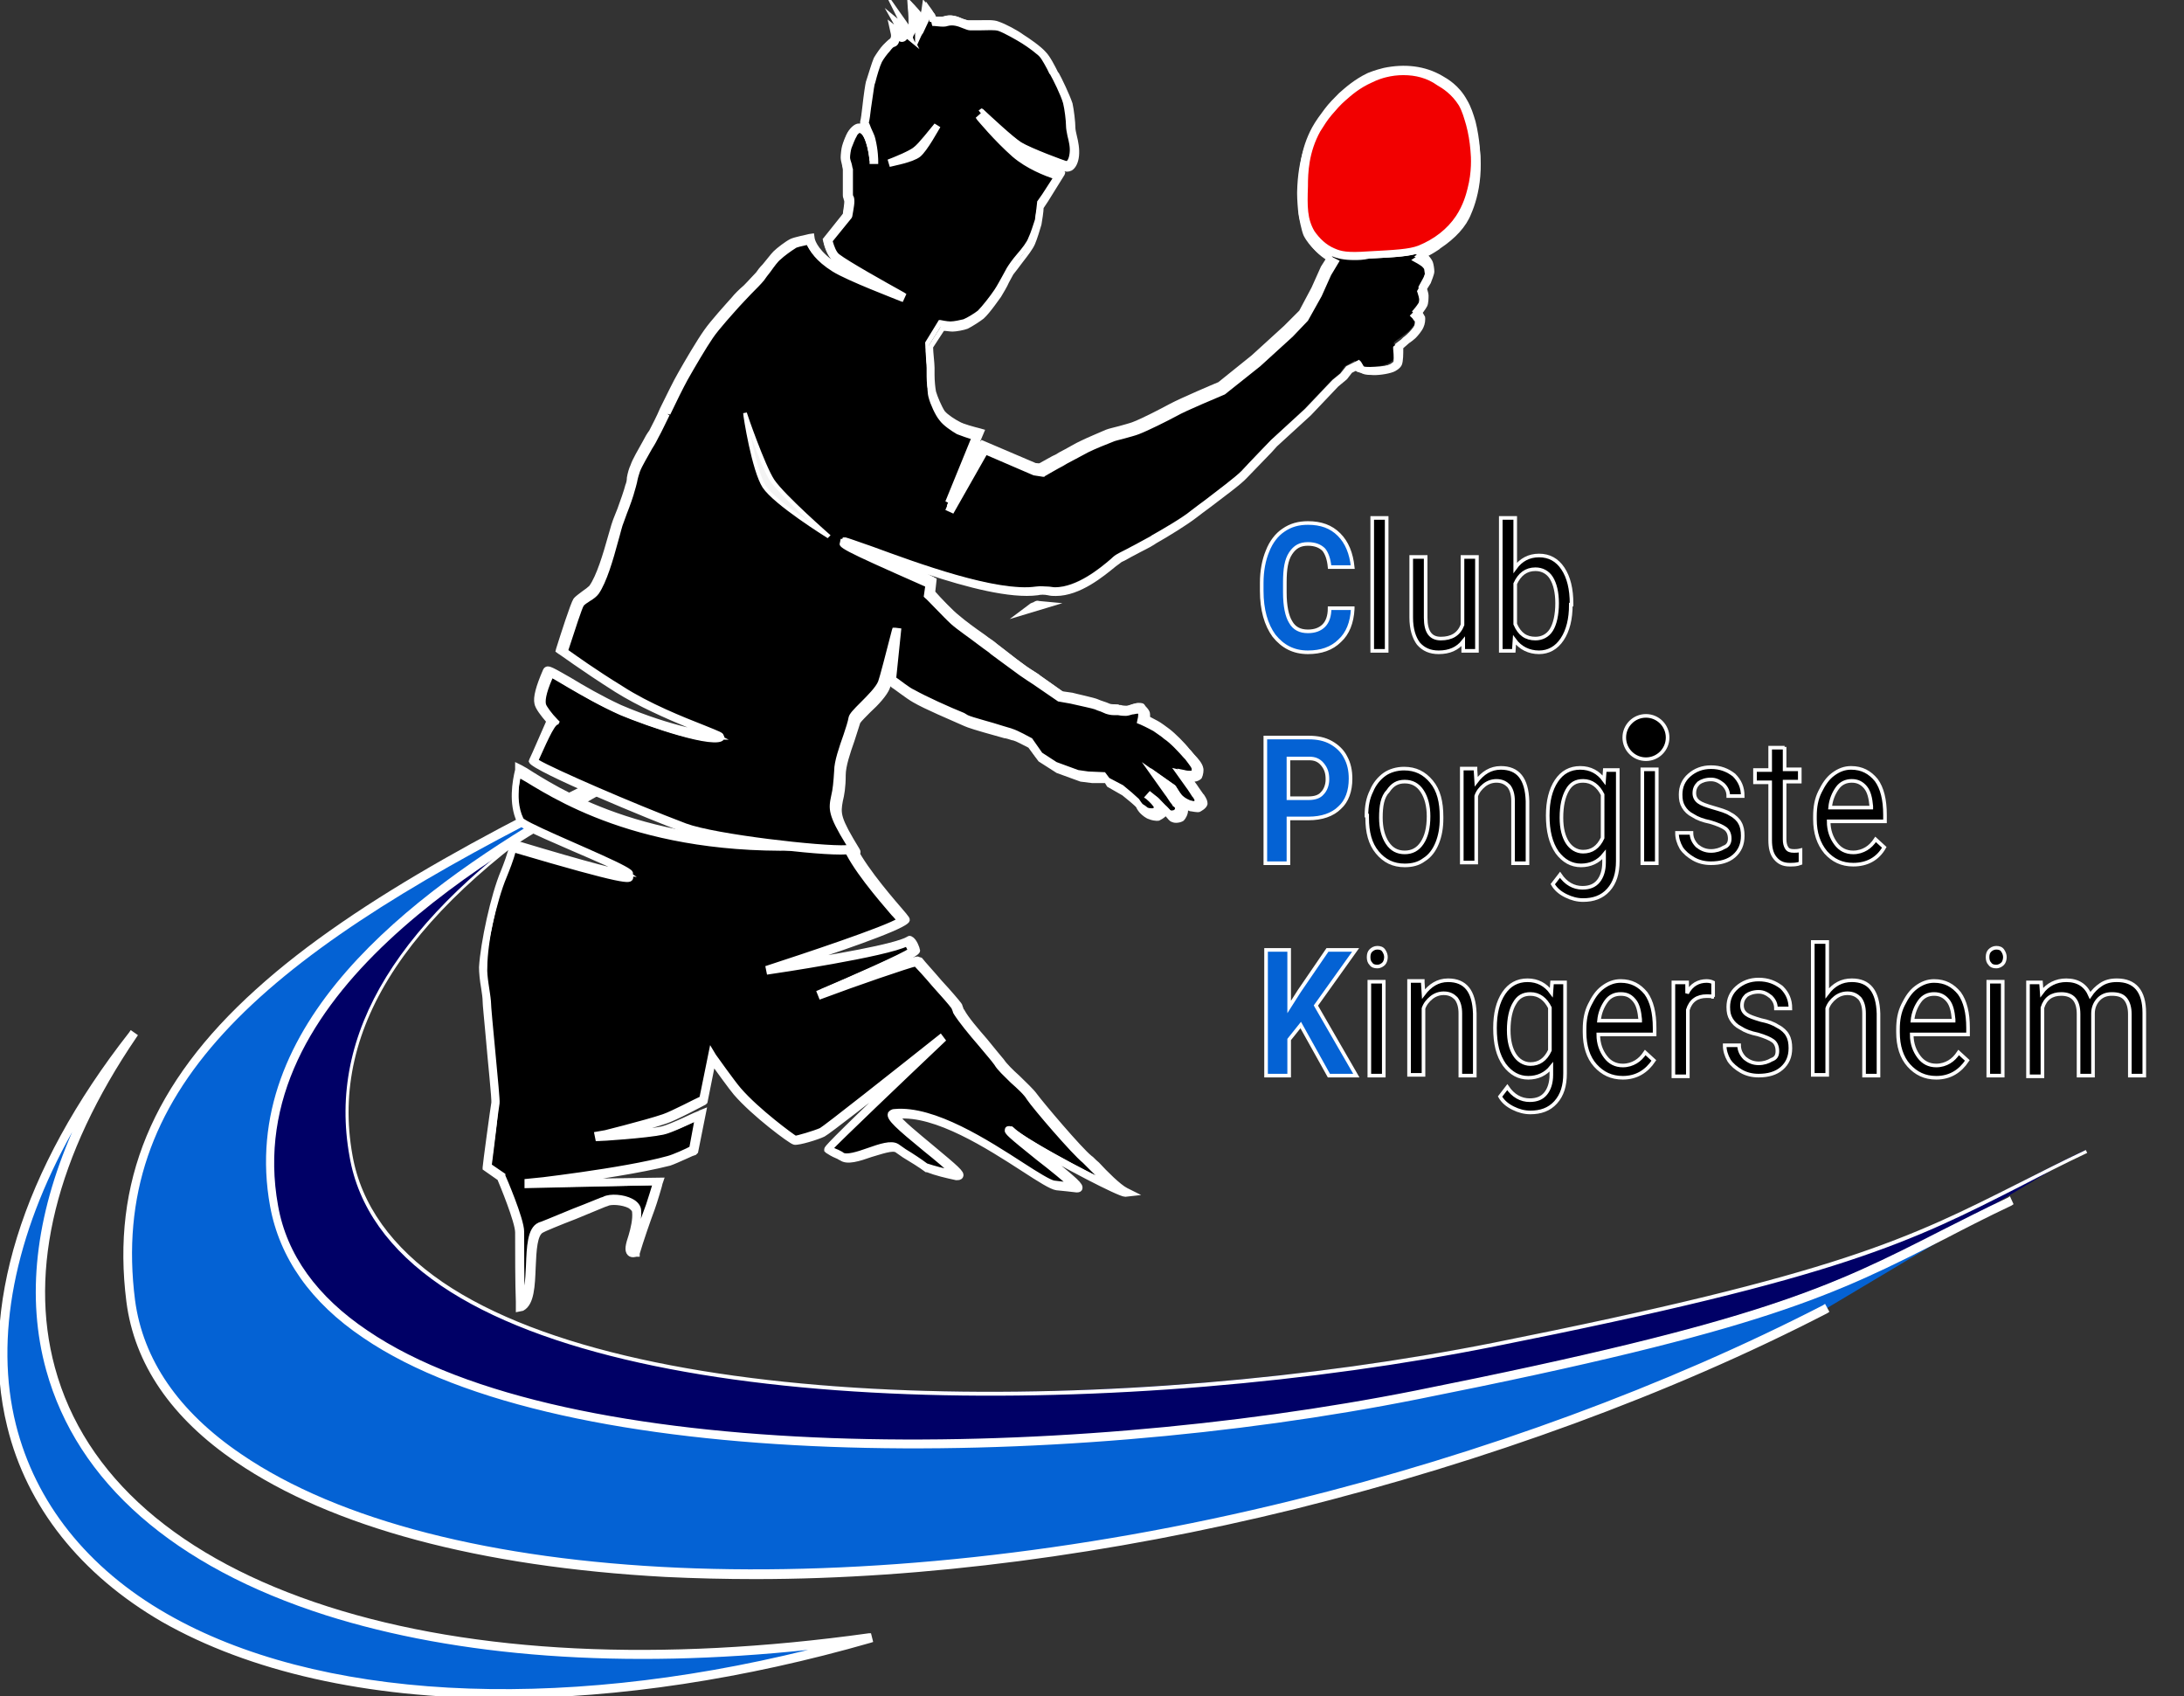 <?xml version="1.0" encoding="utf-8"?>
<!-- Generator: Adobe Illustrator 22.1.0, SVG Export Plug-In . SVG Version: 6.00 Build 0)  -->
<svg version="1.1" id="Calque_1" xmlns="http://www.w3.org/2000/svg" xmlns:xlink="http://www.w3.org/1999/xlink" x="0px" y="0px"
	 viewBox="0 0 302.4 234.8" style="enable-background:new 0 0 302.4 234.8;" xml:space="preserve">
<rect x="0" y="0" width="302.4" height="234.8" fill="#333333" stroke="none"/>
<style type="text/css">
	.st0{fill-rule:evenodd;clip-rule:evenodd;fill:#0462D4;}
	.st1{fill:#FFFFFF;}
	.st2{fill-rule:evenodd;clip-rule:evenodd;fill:#000066;}
	.st3{stroke:#FFFFFF;stroke-width:0.75;stroke-miterlimit:10;}
	.st4{fill:#FFFFFF;stroke:#FFFFFF;stroke-width:0.75;stroke-miterlimit:10;}
	.st5{fill:#F3F3F3;}
	.st6{fill:none;}
	.st7{fill:#F20000;}
	.st8{fill:#0462D4;stroke:#FFFFFF;stroke-width:0.5;stroke-miterlimit:10;}
	.st9{stroke:#FFFFFF;stroke-width:0.5;}
	.st10{stroke:#FFFFFF;stroke-width:0.5;stroke-miterlimit:10;}
</style>
<g>
	<g>
		<path class="st0" d="M120.5,226.7c-58.7,17.2-110.3,5.3-118.9-29.3c-4.1-16.7,2.5-35.8,16.7-54.1C7.5,159.2,3.1,175.2,7,189.5
			C15.7,221,62.5,234.8,120.5,226.7L120.5,226.7z"/>
		<path class="st1" d="M69.6,234.8c-18.5,0-34.8-3.6-47-10.6C11.4,217.8,4,208.5,1.2,197.4c-4-16.1,2-35.4,16.8-54.4l0.6,0.4
			C7.5,159.8,3.6,175.7,7.3,189.4c8.4,30.4,53.8,45.2,113.1,36.9l0.2,0.7C102.8,232.2,85.4,234.8,69.6,234.8z M12.7,151.8
			C2.4,167.8-1.4,183.7,2,197.2c2.7,10.9,10,20,21,26.3c21.6,12.4,55.8,13.9,92.4,4.1c-26.8,3.2-51,1.7-70.2-4.4
			c-20.9-6.7-34.3-18.3-38.5-33.7C3.5,178.1,5.6,165.2,12.7,151.8z"/>
	</g>
	<g>
		<path class="st1" d="M69.6,234.7c-18.5,0-34.7-3.5-47-10.6c-11.2-6.4-18.6-15.7-21.3-26.7c-4-16.1,2-35.4,16.8-54.3l0.4,0.3
			c-11.2,16.4-15.1,32.3-11.3,46c4.2,15.2,17.4,26.7,38.1,33.3c20.3,6.5,46.3,7.8,75.1,3.7l0.1,0.5
			C102.8,232.1,85.4,234.7,69.6,234.7z M14.3,149.1c-11.6,16.9-16,33.8-12.5,48.1c2.7,10.9,10,20.1,21.1,26.4
			c21.9,12.6,57,13.9,94.2,3.7c-27.5,3.5-52.3,2-71.9-4.2c-20.9-6.6-34.2-18.3-38.4-33.7C3.4,177.4,6,163.5,14.3,149.1z"/>
		<path class="st1" d="M69.6,235.1c-18.8,0-35.1-3.7-47.2-10.6C11.2,218,3.7,208.6,1,197.5c-4-16.2,2-35.6,16.9-54.6l0.2-0.3l1,0.7
			l-0.2,0.3c-11.1,16.3-15,32.1-11.3,45.7c4.1,15.1,17.2,26.5,37.8,33.1c20.3,6.5,46.2,7.7,74.9,3.7l0.3,0l0.3,1.2l-0.3,0.1
			C103.2,232.4,85.6,235.1,69.6,235.1z M10,156.7C2,171-0.8,185.2,2.2,197.2c2.7,10.8,9.9,19.9,20.9,26.2
			c20.7,11.9,53.6,13.7,88.8,5c-25.5,2.7-48.5,1-66.8-4.8c-21-6.7-34.4-18.4-38.7-33.9C3.6,179.6,4.9,168.4,10,156.7z M117.1,227.3
			l0,0.2c0.6-0.2,1.1-0.3,1.7-0.5C118.2,227.1,117.6,227.2,117.1,227.3z M14.2,149.1l0.2,0.1c0.6-1,1.1-1.9,1.8-2.9
			C15.5,147.2,14.9,148.1,14.2,149.1z"/>
	</g>
</g>
<g>
	<path class="st2" d="M263.4,174.3L263.4,174.3c-21.1,10.8-46.3,20.3-73.5,27c-84,20.8-156.6,6.4-161-28.2c-2.5-19.8,6.6-34.6,24-48
		c0.4,0,0.9,0,1.3-0.1c1-0.2,1.7-0.7,2.4-1.5l0.8-0.7L59,122l1-0.4c0.8-0.5,1.7-1,2.5-1.4c0.6-0.3,1.1-0.7,1.7-1.1
		c0.4-0.3,0.8-0.6,1.1-1c0.1-0.1,0.2-0.1,0.4-0.2c0.7-0.2,1.5-0.8,1.6-0.9c0.8-0.2,1.4-1,2.2-1.2c0.6-0.2,1.1-0.5,1.6-0.8
		c0.5-0.3,1-0.7,1.6-1l0.8-0.5c0.5-0.2,0.8-0.6,1.3-0.8l1.5-0.7c0.4-0.3,0.7-0.3,1.2-0.7l1.1-0.5c0.5-0.3,0.6-0.2,1.4-0.8
		c0.5-0.4,1-0.5,1.6-0.9c0.2-0.1,0.5-0.2,0.9-0.3c-18,11.3-38,28.3-33.9,51c6.9,38.1,101.6,37.4,158.2,26.1
		c56.6-11.3,59.3-15.7,82.1-26.8"/>
	<path class="st1" d="M115.3,211.2c-4.2,0-8.4-0.1-12.4-0.3c-25.6-1.4-46.1-6.8-59.2-15.9c-8.9-6.1-13.9-13.5-15-21.9
		c-2.4-18.4,5.3-33.8,24.1-48.2l0.1-0.1l0.1,0c0.4,0,0.8,0,1.2-0.1c0.8-0.2,1.6-0.6,2.3-1.4l0.8-0.7l1.6-0.9l1-0.4
		c0.2-0.1,0.4-0.2,0.6-0.3c0.6-0.4,1.3-0.7,2-1c0.4-0.2,0.8-0.5,1.2-0.8c0.1-0.1,0.3-0.2,0.4-0.3c0.5-0.3,0.8-0.6,1-0.9
		c0.1-0.2,0.3-0.2,0.4-0.2c0,0,0.1,0,0.1,0c0.5-0.2,1.1-0.6,1.4-0.7c0.1-0.1,0.1-0.1,0.2-0.1c0.4-0.1,0.7-0.3,1-0.6
		c0.4-0.3,0.8-0.5,1.2-0.7c0.5-0.1,0.9-0.4,1.3-0.6l0.2-0.1c0.2-0.1,0.5-0.3,0.7-0.5c0.3-0.2,0.6-0.4,0.9-0.6l0.8-0.5
		c0.2-0.1,0.4-0.2,0.6-0.4c0.2-0.2,0.5-0.3,0.7-0.4l1.5-0.7c0.1-0.1,0.3-0.2,0.4-0.2c0.2-0.1,0.4-0.2,0.7-0.4l1.2-0.6
		c0.2-0.1,0.3-0.2,0.5-0.3c0.2-0.1,0.4-0.2,0.9-0.5c0.3-0.2,0.5-0.3,0.7-0.4c0.3-0.1,0.6-0.3,0.9-0.5c0.2-0.1,0.4-0.2,0.7-0.3
		l2.2-0.7l-1.7,1.1c-25.9,16.3-37,33-33.8,50.8c1.2,6.9,5.5,12.8,12.5,17.6c27.6,18.8,95.5,18.3,145.4,8.4
		c48.1-9.6,57.5-14.4,73-22.2c2.8-1.4,5.7-2.9,9.1-4.5l0.2,0.4c-3.4,1.6-6.3,3.1-9,4.5c-15.5,7.9-24.9,12.7-73.1,22.3
		c-50,10-118.1,10.4-145.8-8.4c-7.2-4.9-11.5-10.9-12.7-17.9c-3.1-17.1,6.7-33,29.8-48.6l-0.7,0.3c-0.3,0.2-0.5,0.3-0.7,0.4
		c-0.1,0.1-0.3,0.1-0.4,0.2l-1.5,0.7c-0.2,0.1-0.5,0.2-0.7,0.4c-0.2,0.1-0.4,0.3-0.6,0.4l-0.8,0.5c-0.3,0.2-0.6,0.3-0.8,0.5
		c-0.2,0.2-0.5,0.3-0.7,0.5l-0.2,0.1c-0.4,0.3-0.9,0.5-1.4,0.6c-0.4,0.1-0.7,0.3-1.1,0.6c-0.4,0.3-0.7,0.5-1.2,0.6c0,0,0,0-0.1,0
		c-0.3,0.2-0.9,0.6-1.5,0.8c-0.1,0-0.1,0-0.2,0c-0.1,0-0.1,0-0.1,0.1c-0.3,0.4-0.6,0.7-1.1,1c-0.1,0.1-0.3,0.2-0.4,0.3
		c-0.4,0.3-0.9,0.6-1.3,0.8c-0.7,0.3-1.3,0.7-1.9,1c-0.2,0.1-0.4,0.2-0.6,0.3l-1,0.4l-1.6,0.9l-0.8,0.7c-0.8,0.8-1.6,1.3-2.5,1.5
		c-0.4,0.1-0.9,0.1-1.3,0.1c-18.6,14.3-26.2,29.4-23.8,47.7c1.1,8.3,6.1,15.6,14.8,21.6c27.3,18.7,85.9,21.3,145.9,6.5
		c26.4-6.5,51.8-15.9,73.5-27l0.2,0.4c-21.7,11.1-47.1,20.5-73.6,27C164.2,207.9,138.7,211.2,115.3,211.2z"/>
</g>
<g>
	<g>
		<path class="st0" d="M143.8,83.9c-0.3,0.1-0.6,0.2-0.9,0.3c0,0,0.1-0.1,0.1-0.1C143.3,84,143.6,83.9,143.8,83.9L143.8,83.9
			L143.8,83.9z M252.6,181.3L252.6,181.3c-21.1,10.8-46.3,20.3-73.5,27c-84,20.8-156.6,6.4-161-28.2c-4.4-34.5,26.5-53.8,75.2-76.8
			c0,0,0,0.1,0,0.1C78.8,112,31.7,133,37.8,166.8c6.9,38.1,101.6,37.4,158.2,26.1c56.6-11.3,59.3-15.7,82.1-26.8"/>
		<path class="st1" d="M104.4,218.3c-30.3,0-56-5.5-71.6-16.1c-8.9-6.1-14-13.5-15.1-22c-2.1-16.4,3.5-30.1,17.8-43
			c14.1-12.8,36-24,57.6-34.2l0.4-0.2l0.3,0.7l-0.3,0.2c-1.8,1.1-4,2.3-6.5,3.7c-18.9,10.5-54.1,30-48.8,59.4
			c1.2,6.8,5.4,12.7,12.5,17.5c27.6,18.7,95.4,18.3,145.3,8.3c48.1-9.6,57.5-14.4,72.9-22.2c2.8-1.4,5.7-2.9,9.1-4.5l0.3,0.7
			c-3.4,1.6-6.3,3.1-9,4.5c-15.5,7.9-24.9,12.7-73.1,22.3c-50,10-118.1,10.4-145.9-8.5c-7.2-4.9-11.5-11-12.8-18
			c-5.2-28.8,27.4-48.1,46.8-58.9c-46.9,23-69.8,41.3-65.8,72c1.1,8.3,6,15.5,14.8,21.5c27.3,18.7,85.9,21.3,145.8,6.4
			c26.4-6.5,51.8-15.9,73.5-27l0.3,0.7c-21.7,11.2-47.2,20.5-73.6,27.1C153.2,215.1,127.5,218.3,104.4,218.3z M141.1,85.1l1.7-1.2
			c0.1-0.1,0.2-0.1,0.3-0.1c0.1,0,0.2,0,0.2-0.1c0.2-0.1,0.4-0.1,0.6-0.1l1.9,0.2L141.1,85.1z"/>
	</g>
	<g>
		<path class="st1" d="M104.6,218.2c-4.2,0-8.4-0.1-12.4-0.3c-25.6-1.4-46.1-6.8-59.2-15.9c-8.9-6.1-13.9-13.5-15-21.9
			c-2.1-16.4,3.5-30,17.7-42.9c14.1-12.7,36-24,57.6-34.2l0.2-0.1l0.2,0.5l-0.2,0.1c-1.8,1.1-4,2.3-6.5,3.7
			c-18.9,10.5-54.2,30-48.9,59.6c1.2,6.9,5.5,12.8,12.5,17.6c27.6,18.8,95.5,18.3,145.4,8.4c48.1-9.6,57.5-14.4,73-22.2
			c2.8-1.4,5.7-2.9,9.1-4.5l0.2,0.4c-3.4,1.6-6.3,3.1-9,4.5c-15.5,7.9-24.9,12.7-73.1,22.3c-50,10-118.1,10.4-145.8-8.4
			c-7.2-4.9-11.5-10.9-12.7-17.9c-5.4-29.9,30.1-49.5,49.1-60.1c0.6-0.3,1.2-0.6,1.7-0.9c-49.7,23.9-74.1,42.5-70.1,74.2
			c1.1,8.3,6.1,15.6,14.8,21.6c27.3,18.7,85.9,21.3,145.9,6.5c26.4-6.5,51.8-15.9,73.5-27l0.2,0.4c-21.7,11.1-47.1,20.5-73.6,27
			C153.5,214.9,127.9,218.2,104.6,218.2z M141.7,84.8l1.1-0.8c0.1,0,0.1-0.1,0.2-0.1c0.1,0,0.2,0,0.3-0.1c0.2-0.1,0.4-0.1,0.5-0.1
			l1.3,0.1L141.7,84.8z"/>
		<path class="st1" d="M104.6,218.6c-4.2,0-8.4-0.1-12.5-0.3c-25.7-1.4-46.2-6.9-59.4-15.9c-9-6.1-14.1-13.6-15.2-22.2
			c-2.1-16.5,3.6-30.3,17.9-43.2c14.1-12.8,36.1-24,57.7-34.2l0.6-0.3l0.5,1.2l-0.5,0.3c-1.8,1.1-4,2.3-6.5,3.7
			c-18.9,10.5-54,29.9-48.7,59.2c1.2,6.8,5.4,12.6,12.4,17.3c27.5,18.7,95.3,18.2,145.1,8.3c48.1-9.6,57.4-14.3,72.9-22.2
			c2.8-1.4,5.7-2.9,9.1-4.5l0.3-0.2l0.5,1.1l-0.3,0.2c-3.4,1.6-6.3,3.1-9,4.5c-15.5,7.9-24.9,12.7-73.2,22.3
			c-50.1,10-118.3,10.4-146-8.5c-7.3-4.9-11.6-11.1-12.9-18.2c-4.6-25.3,19.8-43.3,39.1-54.7C35.9,132.9,15,151,18.7,180
			c1.1,8.2,6,15.4,14.7,21.3c27.2,18.6,85.7,21.2,145.6,6.4c26.4-6.5,51.8-15.9,73.4-27l0.3-0.2l0.6,1.1l-0.3,0.2
			c-21.7,11.2-47.2,20.5-73.7,27.1C153.7,215.2,127.9,218.6,104.6,218.6z M88.4,105.7l0.1,0.2c1.2-0.7,2.3-1.3,3.3-1.8
			C90.6,104.6,89.5,105.2,88.4,105.7z M139.8,85.7l2.8-2.1c0.1-0.1,0.2-0.1,0.4-0.2c0,0,0.1,0,0.2-0.1c0.2-0.1,0.4-0.2,0.7-0.1
			l3.2,0.3L139.8,85.7z"/>
	</g>
</g>
<g>
	<path class="st3" d="M69.9,120.7c0.5-1.1,0.9-2.5,1.3-3.9c35.8,10.7,0.6-2.3,0.9-3.4c-1.4-3-0.2-6.9-0.2-6.9
		c3.3,1.7,16.7,12.5,45.5,9.9c1.3,3.8,7.9,10.7,7.8,10.8c-1.4,1.4-18.5,6.8-18.5,6.8s16.4-2.4,19.1-3.9c0.3-0.2,0.7,1,0.8,1.3
		c0.1,0.4-12.8,5.9-12.8,5.9s13.1-4.8,13.3-4.5c0.4,0.7,4.8,5.4,5.3,6.1c0.1,0.2,0.2,0.7,0.4,0.9c1.1,1.9,4.2,5.2,5.5,7
		c0.9,1.3,3.7,3.4,4.6,4.8c0.7,1.1,6.1,7.5,7.6,8.7c0.5,0.4,3.6,3.9,5.1,4.6c-0.7,0.1-13.6-6.6-15.5-8.5c-1.5-0.3,10.3,8.1,8.8,8
		c-0.9-0.1-1.9-0.2-2.8-0.3c-2.1-0.2-14.3-10.6-22-9.9c-2.5-0.2,10.6,9,8.2,8.5c-1.3-0.3-2.7-0.6-4-1.1c-1.1-0.8-3.1-2-4.1-2.7
		c-1.4-0.9-6.3,2.1-7.6,1.2c-0.2-0.1-1.5-0.8-1.8-1c-0.2-0.2,15.7-15.3,15.7-15.3s-15.7,12.5-16.6,12.9c-0.9,0.4-3.4,1.2-3.8,1.1
		c-0.3,0-5.4-3.7-7.9-6.7c-0.8-0.9-3.5-4.7-3.5-4.7l-1.2,6c0,0-4.1,2.1-5.4,2.6c-2.3,0.8-9.2,2.5-9.2,2.5s6.7-0.4,9-0.9
		c1.3-0.3,5.2-2.2,5.2-2.2l-1,4.9c0,0-2.6,1.2-3.5,1.5c-6.2,1.7-19.6,3.2-19.6,3.2l18.2-0.3c0,0-0.8,2.8-1.1,3.5
		c-0.6,1.5-1.6,4.5-2.1,6.2c-1.8,0.7,0.4-3.1,0.2-5.6c-0.1-1.5-3.3-1.9-4.3-1.4c-0.2,0.1-8.8,3.5-9,3.6c-2.3,1-0.5,9.6-2.7,10.8
		c0-0.2,0-0.4,0-0.6c-0.1-2.4-0.1-7.2-0.1-9.6c0-1.7-2.6-7.6-2.6-7.6l-1.9-1.4c0,0,1.1-8.4,1.2-8.9c0.1-0.6-1.2-12.8-1.2-14.1
		c-0.1-1.2-0.6-3.5-0.5-4.7C67.1,130.4,68.5,123.9,69.9,120.7L69.9,120.7z"/>
	<path class="st4" d="M71.8,181.2l0-0.4c0-0.2,0-0.4,0-0.6c-0.1-2.4-0.1-7.2-0.1-9.6c0-1.5-2.2-6.8-2.5-7.5l-2-1.4l0-0.1
		c0-0.3,1.1-8.4,1.2-8.9c0.1-0.4-0.5-5.9-0.8-9.5c-0.2-2.3-0.4-4.1-0.4-4.6c0-0.5-0.1-1.1-0.2-1.8c-0.2-1.1-0.3-2.2-0.3-2.9
		c0.2-3.3,1.6-9.9,3-13.2c0.4-1,0.9-2.3,1.3-3.9l0.1-0.2l0.2,0.1c10.6,3.2,14.4,4.1,15.5,4.2c-1-0.7-4.5-2.2-7.3-3.4
		c-6.5-2.8-7.6-3.4-7.6-3.9c-1.1-2.4-0.6-5.4-0.2-7l0-0.1l0-0.4l0.4,0.2c0.4,0.2,0.9,0.5,1.5,0.9c5,3.1,18.4,11.3,43.9,9l0.2,0
		l0.1,0.2c1,2.8,4.8,7.3,6.7,9.5c1.2,1.4,1.2,1.4,1,1.6c-1.1,1.1-10.6,4.3-15.6,5.9c4.9-0.8,14.1-2.3,15.9-3.4
		c0.1-0.1,0.2-0.1,0.3,0c0.5,0.2,0.9,1.4,0.9,1.5c0.1,0.2,0.2,0.5-6,3.3c6.3-2.2,6.4-2,6.5-1.8c0.2,0.3,1.5,1.7,2.6,3
		c1.3,1.4,2.4,2.7,2.7,3.1c0.1,0.1,0.1,0.3,0.2,0.5c0,0.1,0.1,0.3,0.2,0.4c0.6,1.1,1.9,2.6,3.2,4.1c0.9,1.1,1.7,2.1,2.3,2.8
		c0.4,0.6,1.3,1.5,2.2,2.3c0.9,0.9,1.9,1.8,2.4,2.5c0.8,1.1,6.2,7.5,7.6,8.6c0.2,0.1,0.5,0.5,1,0.9c1.1,1.2,3,3.1,4,3.6l0.8,0.4
		l-0.9,0.1c0,0,0,0,0,0c-0.8,0-8.7-4.1-13.1-6.8c0.6,0.5,1.2,1,1.8,1.4c4.7,3.7,5.1,4.2,5,4.6c0,0.1-0.1,0.2-0.4,0.2
		c-0.8-0.1-1.8-0.2-2.8-0.3c-0.7-0.1-2.3-1.1-4.6-2.6c-4.8-3.1-12.1-7.8-17.4-7.3c0,0,0,0-0.1,0c0.3,0.7,2.9,2.8,4.7,4.3
		c3.6,3,4.3,3.6,4.1,4c-0.1,0.2-0.3,0.2-0.6,0.2c-1.4-0.3-2.7-0.6-4-1.1l-0.1,0c-0.8-0.6-2.1-1.4-3.1-2l-1-0.7
		c-0.6-0.4-2.2,0.2-3.6,0.6c-1.7,0.6-3.3,1.1-4.1,0.5c-0.1,0-0.3-0.2-0.6-0.3c-0.5-0.2-1-0.5-1.3-0.7l-0.1-0.1l0-0.1
		c0-0.1,0-0.4,11.7-11.5c-4.8,3.8-11.6,9.1-12.2,9.4c-0.8,0.4-3.4,1.2-4,1.1c-0.5-0.1-5.6-3.9-8.1-6.8c-0.6-0.7-2.4-3.2-3.2-4.3
		l-1.1,5.5l-0.1,0.1c-0.2,0.1-4.1,2.2-5.4,2.6c-1.4,0.5-4.4,1.3-6.6,1.8c2.1-0.2,4.9-0.4,6.2-0.7c1.3-0.3,5.1-2.2,5.2-2.2l0.5-0.2
		l-1.1,5.5l-0.1,0.1c-0.1,0-2.6,1.2-3.5,1.5c-3.9,1-10.5,2-15,2.6l13.8-0.2l-0.1,0.3c0,0.1-0.8,2.8-1.1,3.6
		c-0.6,1.6-1.6,4.5-2.1,6.2l0,0.1l-0.1,0c-0.1,0-0.6,0.2-0.9-0.1c-0.4-0.4-0.2-1.2,0.2-2.4c0.3-1,0.6-2.3,0.5-3.3
		c0-0.4-0.4-0.7-0.7-0.9c-1-0.5-2.6-0.6-3.2-0.3c-0.1,0-1.7,0.7-4.4,1.8c-2.1,0.8-4.5,1.8-4.6,1.9c-1,0.5-1.1,2.8-1.2,5.1
		c-0.1,2.6-0.2,5-1.5,5.7L71.8,181.2z M67.7,161.4l1.9,1.3l0,0.1c0.1,0.2,2.6,6,2.6,7.7c0,2.3,0,7.1,0.1,9.6c0,0,0,0.1,0,0.1
		c0.7-0.9,0.8-2.9,0.9-5c0.1-2.6,0.2-5,1.5-5.6c0.1,0,1.8-0.7,4.7-1.9c2.1-0.8,4.2-1.7,4.3-1.7c0.8-0.4,2.6-0.3,3.7,0.3
		c0.6,0.3,1,0.8,1,1.3c0.1,1.1-0.3,2.4-0.6,3.5c-0.2,0.7-0.5,1.8-0.3,1.9c0,0,0.1,0,0.2,0c0.5-1.7,1.5-4.5,2.1-6.1
		c0.2-0.6,0.8-2.5,1-3.2L73,164.1l0-0.5c0.1,0,13.4-1.5,19.5-3.2c0.8-0.2,2.8-1.1,3.3-1.4l0.8-4.3c-1.1,0.5-3.8,1.8-4.8,2
		c-2.3,0.5-8.8,0.9-9,0.9l-0.1-0.5c0.1,0,6.9-1.7,9.2-2.5c1.2-0.4,4.6-2.2,5.3-2.5l1.3-6.4l0.3,0.5c0,0,2.7,3.8,3.5,4.7
		c2.5,2.9,7.4,6.5,7.8,6.7c0.3,0,2.7-0.7,3.6-1.1c0.6-0.3,10.2-7.9,16.5-12.9l0.3,0.4c-5.8,5.5-14.4,13.7-15.6,15
		c0.3,0.2,0.7,0.4,1,0.5c0.4,0.2,0.6,0.3,0.7,0.4c0.6,0.4,2.2-0.1,3.6-0.6c1.7-0.6,3.2-1.1,4-0.6l1,0.7c1,0.6,2.2,1.4,3,2
		c1.2,0.4,2.4,0.7,3.8,1c-0.5-0.6-2.3-2.1-3.8-3.3c-3.9-3.2-5.1-4.3-4.9-4.9c0.1-0.1,0.2-0.3,0.6-0.3c5.4-0.5,12.8,4.3,17.6,7.4
		c2,1.3,3.8,2.4,4.4,2.5c0.9,0.1,1.7,0.2,2.5,0.3c-0.7-0.7-2.9-2.5-4.6-3.8c-4.1-3.3-4.4-3.6-4.3-3.9c0-0.1,0.1-0.2,0.4-0.1l0.1,0
		l0.1,0.1c1.5,1.5,9.9,6,13.6,7.7c-0.9-0.8-1.8-1.7-2.6-2.5c-0.4-0.4-0.8-0.8-0.9-0.9c-1.5-1.2-6.9-7.5-7.7-8.7
		c-0.4-0.7-1.4-1.6-2.3-2.4c-0.9-0.9-1.8-1.7-2.2-2.4c-0.5-0.7-1.4-1.7-2.3-2.8c-1.3-1.5-2.6-3.1-3.3-4.2c-0.1-0.1-0.1-0.3-0.2-0.5
		c-0.1-0.2-0.1-0.3-0.2-0.4c-0.2-0.3-1.5-1.8-2.6-3c-1.1-1.3-2.2-2.5-2.6-2.9c-1,0.2-8.3,2.7-13.1,4.5l-0.2-0.5
		c4.5-1.9,11.7-5.1,12.6-5.8c-0.1-0.3-0.4-0.8-0.5-1c-2.9,1.5-18.4,3.8-19.1,3.9l-0.1-0.5c4.6-1.5,16.4-5.4,18.2-6.6
		c-0.2-0.2-0.5-0.6-0.9-1c-1.8-2.1-5.6-6.5-6.7-9.4c-25.5,2.3-38.9-6-44-9.1c-0.5-0.3-0.9-0.5-1.2-0.7c-0.4,1.6-0.8,4.3,0.3,6.5
		l0,0.1l0,0c0.5,0.5,4.3,2.1,7.3,3.5c7.3,3.2,8,3.7,7.9,4.2c-0.1,0.4-0.3,0.8-16.2-3.9c-0.4,1.5-0.9,2.7-1.3,3.7l0,0
		c-1.4,3.3-2.8,9.8-3,13c0,0.7,0.1,1.8,0.3,2.8c0.1,0.7,0.2,1.4,0.2,1.9c0,0.5,0.2,2.4,0.4,4.6c0.6,6.2,0.9,9.3,0.8,9.6
		C68.8,153.1,68,159,67.7,161.4z M123.8,154.3L123.8,154.3L123.8,154.3z M126.4,131.4C126.4,131.4,126.4,131.4,126.4,131.4
		C126.4,131.4,126.4,131.4,126.4,131.4z"/>
</g>
<g>
	<g>
		<path d="M203,16.4c-0.8-2.4-3.5-6-9.9-5.7c-6,0.2-10,6.5-10.5,7.1c-2.4,3.4-2.4,8.4-2.4,9.1c0,0.7,0.1,2.1,0.2,2.8
			c0.1,0.7,0.4,2.1,0.7,2.8c0.9,2,3.2,3.2,3.2,3.2l-0.9,1.4l-1.3,3l-1.7,3.3l-2.1,2.2l-4.5,4.1l-4.7,3.8c0,0-5.2,2.2-6.7,3
			c-1.3,0.7-3.8,2-5.2,2.5c-0.9,0.4-2.8,0.7-3.8,1.1c-0.9,0.3-2.5,1-3.3,1.4c-0.9,0.4-2.6,1.4-3.5,1.9c-0.6,0.3-2.5,1.4-2.5,1.4
			l-1.1-0.2l-1.3-0.5l-5.8-2.5l-4.7,8.3l4.1-10.1c0,0-2.2-0.6-2.9-1c-0.6-0.3-1.8-1.1-2.2-1.7c-0.5-0.6-1.2-2.1-1.4-2.9
			c-0.2-0.8-0.2-2.5-0.2-3.4c-0.1-0.8-0.2-3-0.2-3l1.8-2.9c0,0,1,0.2,1.5,0.2c0.5,0,1.5-0.2,1.9-0.3c0.6-0.2,1.6-0.9,2-1.3
			c0.7-0.6,1.8-2.1,2.3-2.9c0.6-1,1.1-2,1.6-3c0.6-1.1,2.5-3,3-4.1c0.3-0.6,0.7-1.9,0.9-2.6c0.1-0.6,0.3-2.4,0.3-2.4l0.7-1
			c0,0,2.1-3.3,2.3-3.6c0.1-0.2-3.8-1.1-6.4-3.4c-2.6-2.3-4.8-5-4.8-5s4,3.8,5.5,4.8c1.4,0.9,6.5,2.7,6.5,2.7s0.9,0.4,1.2-1.6
			c0.2-1.4-0.5-3-0.5-3.8c0-0.8-0.2-2.5-0.4-3.3c-0.3-1.1-1.3-3.1-1.8-4.1c-0.4-0.7-1.1-2.2-1.7-2.8c-0.6-0.7-2.1-1.8-2.9-2.3
			c-0.8-0.5-2.4-1.4-3.2-1.7c-1-0.3-3-0.1-4-0.1c-0.8-0.1-2-1-3.3-0.5c-0.4,0.2-1.6,0-1.6,0S129.1,2.1,129,2
			c-0.1-0.2-0.6-0.8-0.6-0.8s-0.1,0.8-0.2,1c-0.1,0.2-0.8,1.7-0.8,1.7s0-1.6-0.1-1.8c-0.2-0.3-0.8-1-0.8-1s0.1,2.1,0,2.5
			c0,0.4-0.4,1.2-0.4,1.2l-1.2-1.6l0.8,1.8l-1.3-1L125,5c0,0-0.2,0.3-0.3,0.3c-0.1,0-1-0.7-1-0.7s0.3,1.2-0.4,1.5
			c-0.2,0.1-0.6,0.5-0.8,0.7c-0.3,0.4-0.9,1.2-1.2,1.7c-0.4,0.7-0.8,2.4-1.1,3.2c-0.2,0.7-0.6,4.7-0.7,5.4c0,0.3,0.8,1.6,1,2.3
			c0.4,1.6,0.3,3,0.3,3s-0.3-4.5-2.1-4.5c-0.3,0-0.7,0.5-0.9,0.7c-0.3,0.4-0.6,1.4-0.8,1.8c-0.1,0.4-0.2,1.1-0.2,1.4
			c0,0.4,0.3,1.3,0.3,1.7c0,0.4,0,1.3,0,1.7c0,0.4-0.1,1.3,0,1.8c0,0.2,0.2,0.7,0.2,0.9c0,0.5-0.3,2-0.3,2l-2.7,3.4
			c0,0,0.4,1.8,1.2,2.4c1.8,1.3,9.1,5.3,9.1,5.3s-7.2-2.7-9.3-4.1c-3.2-2-3.4-3.9-3.4-3.9s-1.9,0.3-2.4,0.6
			c-0.6,0.3-1.7,1.1-2.2,1.6c-0.7,0.6-1.7,2.2-2.3,2.9c-0.8,0.9-2.6,2.7-3.4,3.6c-1,1.1-2.9,3.3-3.8,4.5c-1,1.4-2.7,4.3-3.5,5.8
			c-1.1,1.9-3,6-4,8c-0.6,1.2-2.1,3.5-2.6,4.8c-0.2,0.6-0.5,2-0.7,2.6c-0.3,1.1-1.1,3.2-1.5,4.3c-0.9,2.5-2,7.8-3.5,9.9
			c-0.4,0.6-1.7,1.1-2.1,1.7c-0.4,0.6-2.3,6.7-2.3,6.7s2.9,2.2,7.8,5.3c5.8,3.7,13.9,6.3,13.8,6.6c-0.3,0.6-7.3-1-13.5-3.7
			c-5.2-2.3-9.8-5.7-10-5.2c-0.4,1-1.4,3.2-1.2,4.4c0.1,0.8,1.7,2.4,1.7,2.4s-2,4.5-2.4,5.5c-0.2,0.4,13.5,6.4,20.9,9.2
			c4.4,1.7,24.1,3.9,23.4,2.7c-4.2-6.6-2.1-5.1-2.1-10.5c0-1.9,1.6-5.5,2-7.3c0.2-0.8,3.5-3.3,4.1-4.9c0.3-0.8,1.9-7.2,1.9-7.2
			l-0.7,6.8c0,0,1.9,1.5,2.8,2c1.8,1,5.6,2.6,7.5,3.4c0.9,0.4,5.6,1.6,6.2,1.8c0.6,0.2,2.4,1.2,2.4,1.2l1.4,2l2.2,1.3l3.1,1.1
			l1.5,0.2l2.1,0.1l0.5,0.7l1.3,0.7l0.7,0.4l1.2,0.9l0.9,0.7c0,0,0.4,0.6,0.6,0.8c0.2,0.2,0.7,0.5,0.9,0.6c0.2,0.1,0.8,0.2,1,0.2
			c0.2-0.1,0.7-0.3,0.7-0.6c0.1-0.6-1.3-1.8-1.3-1.8l0.8,0.5c0,0,0.9,0.9,1.2,1.2c0.2,0.2,0.6,0.8,0.9,0.9c0.3,0.1,0.8,0,1.1-0.1
			c0.2-0.1,0.4-0.6,0.4-0.8c0-0.3-0.4-0.6-0.6-0.8c-0.3-0.3-1-1.4-1-1.4l-1.2-1.7l1.6,1.1c0,0,0.8,1.3,1.1,1.6
			c0.2,0.2,0.8,0.5,1.1,0.6c0.2,0.1,0.7,0.2,0.9,0.1c0.2-0.1,0.6-0.3,0.7-0.5c0-0.2-0.4-0.8-0.5-1c-0.2-0.4-0.8-1.2-0.8-1.2l-1-1.5
			c0,0,0.7,0.2,0.9,0.1c0.2,0,0.7-0.1,0.9-0.3c0.1-0.2,0.2-0.6,0.1-0.8c-0.1-0.5-0.9-1.4-1.3-1.8c-0.6-0.7-2-2.1-2.7-2.7
			c-0.4-0.3-1.2-0.9-1.6-1.1c-0.5-0.3-1.9-1-1.9-1s0.2-0.8,0.2-1.1c0-0.1-0.2-0.3-0.3-0.4c-0.1-0.1-0.4-0.1-0.6-0.1
			c-0.4,0-1.2,0.3-1.6,0.3c-0.3,0-0.9-0.1-1.2-0.2c-0.3-0.1-1.1-0.1-1.4-0.2c-0.4-0.1-1.2-0.4-1.6-0.5c-0.4-0.1-3.4-0.9-3.4-0.9
			l-1.5-0.2l-1.3-1l-2.1-1.5c0,0-1.4-0.9-1.8-1.2c-1.1-0.8-3.2-2.4-4.3-3.2c-1.3-1-4-2.8-5.2-3.9c-0.9-0.8-3.5-3.6-3.5-3.6l0.2-1.6
			c0,0-12.8-5.6-11.9-5.5c1.6,0.2,19,7.8,26.5,6.8c0.9-0.1,1.7,0.1,2.6,0.1c4,0,8-4.2,8.8-4.6c1.1-0.6,3.4-1.8,4.5-2.4
			c1.5-0.9,4.4-2.6,5.7-3.6c1.5-1.2,5.7-4.1,7-5.5c1-1.1,4.1-4.3,4.1-4.3l4.6-4.3l3.8-4l1.1-0.9l0.7-1l1.4-0.8c0,0,0.3,0.6,0.5,0.7
			c0.2,0.2,0.9,0.2,1.1,0.2c0.7,0,2.2-0.1,2.8-0.4c0.3-0.1,0.8-0.4,0.9-0.7c0.3-0.5,0.1-2.3,0.1-2.3s0.6-0.5,0.8-0.6
			c0.3-0.2,0.9-0.7,1.2-0.9c0.3-0.3,0.8-0.9,1-1.3c0.1-0.3,0.2-0.8,0.2-1.1c0-0.2-0.5-0.7-0.5-0.7s0.7-0.8,0.9-1.1
			c0.1-0.3,0.2-0.9,0.2-1.2c0-0.3-0.2-1-0.2-1l0.6-1c0,0,0.4-1,0.5-1.4c0-0.3-0.1-0.8-0.2-1c-0.1-0.2-0.3-0.5-0.5-0.7
			c-0.2-0.2-0.8-0.5-0.8-0.5s1.7-1.1,2.3-1.4c0.5-0.3,3.1-1.9,4.2-4.6C203.6,27.5,205.1,22.8,203,16.4L203,16.4z"/>
		<path class="st1" d="M116.4,118c-5.3,0-19.1-2.1-21.7-3.1c-5.7-2.2-20.8-8.5-21.2-9.4l-0.1-0.1l0.1-0.2c0.4-0.9,1.9-4.4,2.3-5.3
			c-0.5-0.5-1.5-1.7-1.6-2.5c-0.2-0.9,0.2-2.4,1.2-4.6l0.1-0.2l0.2-0.1c0.4-0.1,1,0.2,3.2,1.5c1.8,1.1,4.4,2.6,7.1,3.8
			c4.9,2.1,9.7,3.4,11.9,3.7c-0.3-0.1-0.7-0.3-1.1-0.4c-2.9-1.2-7.6-3.1-11.5-5.5c-4.9-3.1-7.8-5.3-7.9-5.3l-0.2-0.2l0.1-0.3
			c0.3-1,1.9-6.2,2.3-6.8c0.2-0.4,0.7-0.7,1.2-1c0.4-0.2,0.8-0.5,0.9-0.7c1-1.4,1.9-4.5,2.6-7c0.3-1.1,0.6-2.1,0.9-2.8l0.4-1
			c0.4-1.1,0.9-2.5,1.1-3.3c0.1-0.3,0.2-0.6,0.3-1c0.1-0.6,0.3-1.2,0.4-1.6c0.3-0.9,1.1-2.2,1.7-3.3c0.3-0.6,0.6-1.1,0.9-1.5
			c0.4-0.8,1-1.9,1.5-3.1c0.9-1.8,1.8-3.7,2.5-4.9c0.9-1.6,2.6-4.5,3.5-5.9c0.9-1.2,2.7-3.3,3.8-4.5c0.4-0.4,1-1.1,1.6-1.7
			c0.7-0.7,1.3-1.4,1.8-1.8c0.2-0.3,0.5-0.7,0.9-1.1c0.5-0.7,1.1-1.4,1.5-1.8c0.5-0.5,1.6-1.4,2.3-1.7c0.6-0.3,2.3-0.6,2.5-0.6
			l0.4-0.1l0,0.4c0,0,0.2,1.7,3.2,3.6c0.8,0.5,2.3,1.2,3.8,1.9c-1.7-1-3.3-1.9-4-2.5c-0.9-0.7-1.3-2.4-1.3-2.6l0-0.2l2.7-3.5
			c0.1-0.5,0.3-1.5,0.3-1.8c0-0.1-0.1-0.3-0.1-0.4c0-0.2-0.1-0.4-0.1-0.5c0-0.3,0-0.8,0-1.2c0-0.2,0-0.4,0-0.6l0-0.3
			c0-0.4,0-1.1,0-1.4c0-0.2-0.1-0.4-0.1-0.7c-0.1-0.4-0.2-0.8-0.2-1c0-0.4,0.1-1.2,0.2-1.6c0.1-0.4,0.4-1.5,0.8-2
			c0.1-0.1,0.7-0.9,1.2-0.9c0,0,0,0,0,0c0.2,0,0.4,0.1,0.6,0.1c-0.1-0.3-0.2-0.5-0.1-0.6c0.1-0.3,0.2-1.1,0.3-2
			c0.2-1.8,0.4-3,0.5-3.5l0.1-0.3c0.3-0.9,0.6-2.2,1-2.9c0.2-0.5,0.9-1.4,1.2-1.8c0.2-0.2,0.6-0.6,0.9-0.8c0.2-0.1,0.2-0.7,0.2-1
			l-0.2-1.1l0.8,0.7c0.2,0.1,0.3,0.3,0.5,0.4l-1.3-2.3l1.6,1.3L123.2,0l2.8,3.9c0.1-0.2,0.1-0.3,0.1-0.4c0-0.2,0-1.6-0.1-2.4l0-1
			l0.7,0.7c0.1,0.1,0.7,0.7,0.9,1.1c0,0,0.1,0.1,0.1,0.5c0.1-0.2,0.1-0.3,0.2-0.4c0.1-0.1,0.1-0.6,0.2-0.9l0.1-0.9l0.5,0.7
			c0.1,0.1,0.5,0.7,0.6,0.9c0.1,0.1,0.1,0.3,0.2,0.5c0.4,0.1,1,0.1,1.2,0c1-0.4,1.9,0,2.6,0.3c0.3,0.1,0.6,0.2,0.8,0.3
			c0.3,0,0.9,0,1.4,0c1,0,2.1-0.1,2.7,0.2c0.9,0.3,2.5,1.2,3.3,1.7c0.7,0.5,2.3,1.6,3,2.4c0.5,0.6,1.2,2,1.6,2.8l0.1,0.1
			c0.4,0.7,1.5,3,1.9,4.2c0.2,0.9,0.4,2.5,0.4,3.4c0,0.3,0.1,0.7,0.2,1.1c0.2,0.8,0.4,1.8,0.3,2.7c-0.1,1-0.4,1.6-0.9,1.8
			c-0.4,0.2-0.8,0.1-0.8,0.1c-0.2-0.1-3.7-1.3-5.7-2.3c1.6,1,3.3,1.7,4.3,2c0.8,0.3,1,0.4,1.1,0.6l0.1,0.1l-0.1,0.2
			c-0.1,0.3-1.9,3.1-2.3,3.6l-0.7,0.9c0,0.4-0.2,1.8-0.3,2.3c-0.2,0.7-0.6,2-0.9,2.6c-0.3,0.7-1,1.5-1.7,2.4
			c-0.5,0.7-1.1,1.3-1.3,1.8c-0.2,0.4-0.4,0.7-0.6,1.1c-0.3,0.7-0.7,1.3-1.1,2c-0.5,0.7-1.6,2.3-2.4,3c-0.5,0.4-1.5,1.1-2.2,1.3
			c-0.5,0.2-1.5,0.3-2,0.4c-0.4,0-1-0.1-1.3-0.2l-1.6,2.5c0,0.5,0.2,2.3,0.2,2.9c0,0.3,0,0.6,0,1c0,0.8,0.1,1.8,0.2,2.3
			c0.2,0.7,0.8,2.2,1.3,2.8c0.4,0.5,1.5,1.3,2.1,1.6c0.5,0.3,2.2,0.8,2.8,1l0.4,0.1l-2.1,5.2l2.1-3.6l7.3,3.1l0.9,0.1
			c0.4-0.2,1.9-1.1,2.4-1.3l0.5-0.3c1-0.5,2.3-1.3,3-1.6c0.8-0.4,2.5-1.1,3.4-1.5c0.5-0.2,1.1-0.3,1.8-0.5c0.7-0.2,1.5-0.4,2-0.6
			c1.3-0.5,3.8-1.8,5.1-2.5c1.5-0.8,6.2-2.8,6.7-3l4.6-3.7l4.5-4.1l2.1-2.1l1.7-3.2l1.3-2.9l0.7-1.1c-0.7-0.4-2.3-1.6-3.1-3.2
			c-0.3-0.7-0.6-2.3-0.7-2.9c-0.1-0.7-0.2-2.1-0.2-2.9l0-0.2c0.1-4.8,1.4-7.6,2.5-9.1l0.1-0.1c1.4-2.1,5.3-7,10.7-7.2
			c6-0.2,9.3,2.9,10.3,6l0,0c2,6.1,0.8,10.9-0.2,13.1c-0.7,1.7-2.1,3.3-4.2,4.7l-0.1,0.1c-0.4,0.2-1.2,0.8-1.8,1.1
			c0.1,0.1,0.2,0.2,0.3,0.2c0.2,0.2,0.4,0.5,0.5,0.8c0.1,0.3,0.2,0.8,0.2,1.2c0,0.4-0.4,1.3-0.5,1.5l-0.5,0.9
			c0.1,0.3,0.2,0.7,0.2,0.9c0,0.3,0,1-0.2,1.4c-0.1,0.3-0.5,0.7-0.7,1c0.2,0.2,0.3,0.4,0.3,0.6c0.1,0.4-0.1,1.1-0.2,1.3
			c-0.2,0.4-0.8,1.1-1.1,1.5c-0.2,0.2-0.6,0.5-0.9,0.7l-0.9,0.8c0,0.5,0.1,1.8-0.2,2.3c-0.2,0.4-0.8,0.8-1.1,0.9
			c-0.7,0.3-2.2,0.4-3,0.4l-0.1,0c-0.5,0-0.9,0-1.2-0.2c-0.1-0.1-0.3-0.3-0.4-0.5l-1,0.5l-0.7,0.9l-1.1,0.9l-3.8,4l-4.7,4.3
			c0,0-3.1,3.2-4.1,4.3c-0.9,1-3.2,2.7-5.1,4.1c-0.8,0.6-1.5,1.1-2,1.5c-1.3,1-3.9,2.6-5.5,3.5l-0.3,0.2c-0.6,0.4-1.7,0.9-2.6,1.4
			c-0.7,0.4-1.4,0.7-1.9,1c-0.1,0.1-0.4,0.3-0.8,0.6c-1.6,1.3-4.9,4-8.1,4c-0.4,0-0.8,0-1.1-0.1c-0.5-0.1-1-0.1-1.4,0
			c-5,0.7-14.3-2.4-20.6-4.7c2.1,0.9,4.3,1.9,6.1,2.7l0.3,0.1l-0.2,1.7c0.5,0.6,2.6,2.7,3.4,3.4c0.8,0.7,2.3,1.8,3.6,2.7
			c0.6,0.4,1.2,0.8,1.6,1.1c0.4,0.3,0.8,0.6,1.3,1c1,0.8,2.2,1.7,2.9,2.2c0.4,0.3,1.8,1.2,1.8,1.2l3.4,2.4l1.4,0.2
			c0.3,0.1,3.1,0.7,3.5,0.9c0.2,0.1,0.5,0.2,0.8,0.3c0.3,0.1,0.6,0.2,0.8,0.3c0.2,0.1,0.5,0.1,0.8,0.1c0.2,0,0.4,0,0.5,0.1l0.2,0
			c0.3,0.1,0.7,0.1,0.9,0.1c0.2,0,0.4-0.1,0.7-0.2c0.3-0.1,0.6-0.2,0.9-0.2c0.2,0,0.6,0,0.8,0.1c0.2,0.1,0.4,0.4,0.4,0.6
			c0.1,0.2,0,0.7-0.1,1c0.4,0.2,1.3,0.7,1.6,0.9c0.4,0.2,1.2,0.8,1.7,1.1c0.8,0.6,2.2,2,2.8,2.8l0.2,0.2c0.5,0.6,1,1.2,1.2,1.7
			c0.1,0.3,0,0.9-0.2,1.2c-0.3,0.4-1.1,0.5-1.1,0.5c0,0-0.1,0-0.2,0l0.5,0.7c0,0,0.6,0.9,0.8,1.3l0.1,0.1c0.3,0.5,0.5,0.8,0.5,1.1
			c-0.1,0.5-0.7,0.8-0.9,0.8c-0.4,0.1-1.1-0.1-1.2-0.1c-0.2-0.1-0.6-0.3-0.9-0.5c0.2,0.2,0.3,0.4,0.3,0.7c0,0.4-0.3,0.9-0.5,1.1
			c-0.3,0.3-1.1,0.3-1.4,0.2c-0.3-0.1-0.6-0.4-0.8-0.7c-0.1-0.1-0.2-0.2-0.2-0.3c0,0,0,0,0,0c-0.1,0.4-0.7,0.7-0.9,0.8
			c-0.4,0.1-1.1-0.1-1.3-0.2c-0.3-0.1-0.8-0.5-1.1-0.7c-0.2-0.2-0.5-0.7-0.6-0.8l-0.8-0.7l-1.1-0.9l-0.7-0.4l-1.4-0.8l-0.4-0.6
			l-1.9,0l-1.6-0.2l-3.2-1.1l-2.3-1.5l-1.4-2c-0.5-0.3-1.8-0.9-2.2-1.1c-0.2-0.1-0.6-0.2-1.2-0.4c-1.7-0.5-4.3-1.2-5-1.5l-0.5-0.2
			c-2-0.9-5.4-2.3-7.1-3.3c-0.9-0.5-2.8-1.9-2.8-2l-0.2-0.1l0.2-2.3c-0.3,1.3-0.6,2.4-0.7,2.7c-0.3,1-1.6,2.2-2.6,3.2
			c-0.6,0.6-1.4,1.4-1.5,1.6c-0.2,0.7-0.5,1.5-0.8,2.5c-0.6,1.7-1.2,3.6-1.2,4.7c0,1.7-0.2,2.7-0.4,3.6c-0.3,1.7-0.5,2.3,2.4,6.8
			c0.1,0.2,0.1,0.4,0,0.5C118.3,117.9,117.5,118,116.4,118z M74.3,105.3c1.5,1,13.2,6.2,20.6,9c4.3,1.6,20.2,3.3,22.7,3
			c-2.8-4.4-2.6-5.2-2.3-7c0.2-0.8,0.3-1.8,0.4-3.4c0-1.3,0.7-3.2,1.3-5c0.3-0.9,0.6-1.8,0.7-2.4c0.1-0.4,0.7-1,1.7-2
			c1-0.9,2.2-2.1,2.5-2.9c0.3-0.8,1.9-7.2,1.9-7.2l0.7,0.1l-0.6,6.6c0.5,0.4,1.9,1.4,2.6,1.8c1.6,1,5,2.4,7,3.2l0.5,0.2
			c0.7,0.3,3.3,1,4.9,1.5c0.6,0.2,1.1,0.3,1.3,0.4c0.7,0.2,2.4,1.2,2.4,1.2l0.1,0.1l1.4,2l2.1,1.3l3.1,1.1l1.5,0.2l2.2,0.1l0.6,0.8
			l2,1.1l2.1,1.8c0.2,0.3,0.4,0.7,0.5,0.8c0.2,0.2,0.6,0.5,0.8,0.5c0.3,0.1,0.7,0.2,0.8,0.1c0.1,0,0.4-0.2,0.4-0.3
			c0-0.2-0.6-0.9-1.2-1.5l0.5-0.6l0.8,0.5c0.1,0,0.9,1,1.2,1.2c0.1,0.1,0.2,0.2,0.3,0.3c0.1,0.1,0.4,0.4,0.5,0.5
			c0.1,0.1,0.6,0,0.7-0.1c0.1-0.1,0.2-0.4,0.2-0.5c0-0.1-0.3-0.3-0.4-0.5l-0.1-0.2c-0.3-0.3-1-1.4-1-1.4l-2.4-3.4l3.4,2.4
			c0.3,0.5,0.8,1.3,1.1,1.5c0.2,0.2,0.7,0.5,1,0.6c0.3,0.1,0.6,0.2,0.7,0.1c0.1,0,0.4-0.2,0.4-0.3c0,0-0.1-0.2-0.4-0.6l-0.1-0.1
			c-0.2-0.4-0.8-1.2-0.8-1.2l-1.6-2.3l1,0.2c0.3,0.1,0.7,0.1,0.8,0.1c0.2,0,0.5-0.1,0.6-0.2c0-0.1,0.1-0.4,0-0.5
			c-0.1-0.4-0.7-1.1-1-1.4l-0.2-0.2c-0.6-0.7-2-2.1-2.7-2.7c-0.4-0.3-1.1-0.8-1.6-1.1c-0.4-0.3-1.8-1-1.8-1l-0.3-0.1l0.1-0.3
			c0.1-0.4,0.2-0.8,0.1-0.9c0,0-0.1-0.1-0.1-0.2c0,0-0.2,0-0.3,0c-0.2,0-0.4,0.1-0.7,0.2c-0.3,0.1-0.6,0.2-0.9,0.2
			c-0.3,0-0.7-0.1-1-0.1l-0.2,0c-0.1,0-0.3,0-0.4-0.1c-0.4,0-0.8-0.1-1-0.2c-0.2-0.1-0.5-0.2-0.8-0.3c-0.3-0.1-0.6-0.2-0.8-0.3
			c-0.2-0.1-2.2-0.6-3.4-0.8l-1.6-0.3l-3.5-2.4l0,0c0,0-1.4-0.9-1.8-1.2c-0.7-0.5-1.9-1.4-3-2.2c-0.5-0.4-1-0.7-1.3-1
			c-0.4-0.3-1-0.7-1.6-1.1c-1.3-0.9-2.8-2-3.7-2.8c-0.9-0.8-3.4-3.5-3.5-3.6l-0.1-0.1l0.2-1.5c-12-5.3-12-5.4-11.9-5.8l0.1-0.3
			l0.4,0c0.4,0.1,1.5,0.5,3.8,1.3c6,2.2,17.1,6.3,22.6,5.5c0.6-0.1,1.1,0,1.6,0c0.3,0,0.7,0.1,1,0.1c3,0,6.2-2.6,7.7-3.9
			c0.4-0.4,0.7-0.6,0.9-0.7c0.5-0.3,1.2-0.6,1.9-1c1-0.5,2-1.1,2.6-1.4l0.3-0.2c1.6-0.9,4.2-2.4,5.4-3.4c0.5-0.4,1.2-0.9,2-1.5
			c1.8-1.4,4.1-3.1,5-4c1-1.1,4.1-4.3,4.1-4.3l4.7-4.3l3.8-4l1.1-0.9l0.8-1l1.8-0.9l0.2,0.3c0.1,0.3,0.3,0.5,0.4,0.6
			c0.1,0.1,0.6,0.1,0.8,0.1l0.2,0c0.7,0,2-0.1,2.6-0.3c0.2-0.1,0.6-0.4,0.7-0.5c0.1-0.3,0.1-1.3,0.1-2.1l0-0.2l1.3-1
			c0.3-0.2,0.6-0.5,0.8-0.6c0.3-0.3,0.8-0.9,0.9-1.2c0.1-0.2,0.2-0.7,0.1-0.9c0-0.1-0.2-0.3-0.4-0.5l-0.2-0.3l0.2-0.3
			c0.3-0.4,0.7-0.9,0.8-1c0.1-0.2,0.2-0.8,0.1-1c0-0.1-0.1-0.6-0.2-0.9l0-0.2l0.6-1.1c0.2-0.4,0.4-1,0.4-1.2c0-0.2-0.1-0.6-0.1-0.8
			c0-0.1-0.3-0.4-0.4-0.5c-0.1-0.1-0.4-0.3-0.7-0.4l-0.6-0.3l0.5-0.3c0,0,1.7-1.1,2.3-1.4l0.1-0.1c1.9-1.3,3.2-2.7,3.9-4.3
			c0.9-2.2,2.1-6.7,0.1-12.6c-0.9-2.8-3.9-5.7-9.6-5.5c-5,0.2-8.7,4.9-10.1,6.9l-0.1,0.1c-1,1.4-2.2,4.1-2.3,8.7l0,0.2
			c0,0.7,0.1,2.1,0.2,2.8c0.1,0.7,0.4,2.1,0.7,2.7c0.8,1.9,3,3,3.1,3l0.4,0.2l-1.1,1.7l-1.3,2.9l-1.8,3.4l-2.1,2.2l-4.5,4.1
			l-4.8,3.8c-0.1,0-5.2,2.2-6.7,3c-1.3,0.7-3.9,2-5.2,2.5c-0.5,0.2-1.3,0.4-2,0.6c-0.6,0.2-1.3,0.3-1.7,0.5c-0.8,0.3-2.5,1-3.3,1.4
			c-0.7,0.4-2.1,1.1-3,1.6l-0.5,0.3c-0.6,0.3-2.5,1.4-2.5,1.4l-0.1,0.1l-1.3-0.2l-6.7-2.9l-4.6,8l-0.7-0.3l3.9-9.7
			c-0.7-0.2-2.1-0.6-2.6-0.9c-0.7-0.3-1.9-1.2-2.4-1.8c-0.5-0.7-1.2-2.2-1.4-3c-0.2-0.6-0.2-1.6-0.2-2.5c0-0.4,0-0.7,0-1
			c-0.1-0.8-0.2-3-0.2-3l0-0.1l2-3.2l0.3,0.1c0.3,0.1,1,0.2,1.4,0.2c0.4,0,1.4-0.2,1.8-0.3c0.5-0.2,1.5-0.8,1.9-1.2
			c0.6-0.6,1.7-2,2.2-2.8c0.4-0.6,0.7-1.2,1-1.9c0.2-0.4,0.4-0.7,0.6-1.1c0.3-0.5,0.8-1.2,1.4-1.9c0.7-0.8,1.3-1.7,1.6-2.2
			c0.3-0.6,0.7-1.9,0.9-2.5c0.1-0.6,0.3-2.3,0.3-2.3l0-0.1l0.8-1.1c0.7-1,1.7-2.6,2.1-3.2c-0.1-0.1-0.3-0.1-0.5-0.2
			c-1.3-0.5-3.8-1.4-5.7-3c-2.6-2.3-4.8-5-4.8-5l0.6-0.5c0,0,4,3.8,5.4,4.7c1.3,0.9,6.3,2.6,6.4,2.7c0,0,0.1,0,0.2,0
			c0.1-0.1,0.4-0.3,0.5-1.3c0.1-0.8-0.1-1.7-0.3-2.5c-0.1-0.5-0.2-1-0.2-1.3c0-0.8-0.2-2.4-0.4-3.2c-0.3-1.1-1.4-3.3-1.8-4l-0.1-0.1
			c-0.4-0.7-1.1-2.1-1.5-2.6c-0.6-0.7-2-1.7-2.8-2.2c-0.8-0.5-2.4-1.4-3.2-1.7c-0.5-0.2-1.6-0.1-2.5-0.1c-0.6,0-1.1,0-1.5,0
			c-0.3,0-0.7-0.2-1-0.3c-0.7-0.3-1.4-0.5-2.1-0.3c-0.5,0.2-1.6,0-1.8,0l-0.3,0l-0.1-0.3c0-0.2-0.1-0.5-0.2-0.6c0,0,0-0.1-0.1-0.1
			c0,0.1-0.1,0.2-0.1,0.3c-0.1,0.2-0.8,1.7-0.8,1.7L127,5.5l0-1.6c0-0.7-0.1-1.5-0.1-1.7c0,0,0-0.1-0.1-0.1c0,0.6,0,1.3,0,1.5
			c0,0.4-0.4,1.2-0.4,1.3l-0.2,0.4l0.4,0.8l-1.2-1l0,0.1c-0.1,0.1-0.3,0.5-0.6,0.5c-0.1,0-0.2,0-0.6-0.3c0,0.4-0.2,0.8-0.6,1
			c-0.1,0.1-0.4,0.3-0.7,0.6c-0.3,0.3-0.9,1.2-1.1,1.6c-0.3,0.6-0.7,2-0.9,2.8l-0.1,0.3c-0.1,0.4-0.3,2.1-0.5,3.3
			c-0.1,0.9-0.2,1.7-0.3,2c0,0,0.2,0.4,0.4,0.7c0.2,0.5,0.5,1,0.6,1.4c0.4,1.6,0.3,3,0.3,3.1l-0.7,0c-0.1-1.4-0.7-4.2-1.8-4.2
			c-0.1,0-0.4,0.3-0.6,0.6c-0.2,0.3-0.6,1.2-0.7,1.7c-0.1,0.3-0.2,1-0.2,1.3c0,0.2,0.1,0.6,0.2,0.9c0.1,0.3,0.1,0.6,0.2,0.8
			c0,0.4,0,1,0,1.5l0,0.3c0,0.2,0,0.4,0,0.6c0,0.4,0,0.9,0,1.1c0,0.1,0,0.2,0.1,0.4c0.1,0.2,0.1,0.4,0.1,0.6c0,0.5-0.3,1.9-0.3,2.1
			l-0.1,0.2l-2.6,3.3c0.1,0.6,0.5,1.6,1,2c1.7,1.3,8.9,5.3,9,5.3l-0.3,0.7c-0.3-0.1-7.2-2.8-9.4-4.1c-2.5-1.6-3.3-3.1-3.5-3.8
			c-0.6,0.1-1.6,0.3-2,0.5c-0.6,0.3-1.6,1.1-2.1,1.5c-0.4,0.4-0.9,1.1-1.4,1.7c-0.3,0.4-0.7,0.9-0.9,1.1c-0.4,0.5-1.1,1.2-1.8,1.9
			c-0.6,0.6-1.2,1.3-1.6,1.7c-0.8,0.9-2.9,3.2-3.7,4.5c-0.9,1.3-2.6,4.2-3.5,5.8c-0.6,1.2-1.6,3.1-2.5,4.9c-0.6,1.2-1.1,2.3-1.5,3.1
			c-0.2,0.4-0.5,1-0.9,1.6c-0.6,1.1-1.4,2.4-1.7,3.2c-0.1,0.3-0.3,1-0.4,1.5c-0.1,0.4-0.2,0.8-0.3,1.1c-0.2,0.8-0.7,2.2-1.1,3.3
			l-0.4,1c-0.3,0.7-0.5,1.7-0.8,2.8c-0.8,2.6-1.6,5.6-2.7,7.2c-0.2,0.3-0.7,0.6-1.1,0.9c-0.4,0.3-0.8,0.5-1,0.8
			c-0.2,0.4-1.4,4-2.2,6.4c0.8,0.6,3.5,2.5,7.6,5.1c3.7,2.4,8.5,4.3,11.3,5.5c2.2,0.9,2.5,1,2.6,1.3l0.1,0.2l-0.1,0.2
			c-0.6,1.3-9.4-1.5-14-3.5c-2.7-1.2-5.3-2.7-7.1-3.8c-1-0.6-2.1-1.2-2.5-1.4c-1,2.4-1.1,3.5-1.1,3.9c0.1,0.4,1,1.6,1.6,2.2l0.2,0.2
			l-0.1,0.2C76.6,100,74.9,104,74.3,105.3z"/>
	</g>
	<g>
		<path class="st1" d="M116.4,117.9c-5.1,0-18.6-1.9-21.7-3.1c-6.2-2.3-20.7-8.5-21.1-9.4l0-0.1l0-0.1c0.4-0.9,2-4.6,2.4-5.4
			c-0.4-0.4-1.5-1.7-1.7-2.4c-0.1-0.8,0.2-2.3,1.2-4.5c0-0.1,0.1-0.2,0.2-0.2c0.4-0.1,1.1,0.3,3.1,1.5c1.9,1.1,4.4,2.6,7.1,3.8
			c5.6,2.5,11.1,3.8,12.8,3.8c-0.4-0.2-1.1-0.5-1.8-0.8c-2.9-1.1-7.6-3.1-11.4-5.5c-4.9-3.1-7.8-5.3-7.9-5.3l-0.1-0.1l0.1-0.2
			c0.2-0.6,1.9-6.2,2.3-6.8c0.2-0.3,0.7-0.6,1.2-1c0.4-0.3,0.8-0.5,1-0.8c1-1.4,1.9-4.5,2.6-7c0.3-1.1,0.6-2.1,0.9-2.8l0.4-1
			c0.4-1.1,0.9-2.5,1.1-3.3c0.1-0.3,0.2-0.6,0.3-1c0.1-0.6,0.3-1.2,0.4-1.6c0.3-0.9,1.1-2.1,1.7-3.3c0.3-0.6,0.6-1.1,0.9-1.6
			c0.4-0.8,1-1.9,1.5-3.1c0.9-1.8,1.8-3.7,2.5-4.9c0.9-1.6,2.6-4.5,3.5-5.9c0.9-1.2,2.9-3.6,3.8-4.5c0.4-0.4,1-1.1,1.6-1.7
			c0.7-0.7,1.3-1.4,1.8-1.8c0.2-0.3,0.6-0.7,0.9-1.1c0.5-0.7,1.1-1.4,1.5-1.8c0.5-0.5,1.6-1.4,2.2-1.7c0.6-0.3,2.4-0.6,2.5-0.6
			l0.3,0l0,0.3c0,0,0.2,1.8,3.3,3.7c1.1,0.7,3.6,1.8,5.7,2.7c-2.2-1.2-4.8-2.7-5.8-3.5c-0.9-0.7-1.2-2.5-1.3-2.6l0-0.1l2.7-3.4
			c0.1-0.4,0.3-1.5,0.3-1.9c0-0.1-0.1-0.3-0.1-0.5c0-0.2-0.1-0.3-0.1-0.5c0-0.3,0-0.8,0-1.2c0-0.2,0-0.4,0-0.6l0-0.3
			c0-0.5,0-1.1,0-1.4c0-0.2-0.1-0.4-0.2-0.7c-0.1-0.4-0.2-0.7-0.2-1c0-0.4,0.1-1.2,0.2-1.5c0.1-0.5,0.5-1.5,0.8-1.9
			c0.1-0.1,0.6-0.8,1.1-0.8c0,0,0,0,0,0c0.4,0,0.7,0.1,0.9,0.4c-0.3-0.5-0.4-0.8-0.3-0.9c0.1-0.3,0.2-1.1,0.3-2
			c0.2-1.4,0.4-3,0.5-3.4l0.1-0.3c0.3-0.9,0.6-2.2,1-2.9c0.2-0.5,0.8-1.4,1.2-1.7c0.2-0.2,0.6-0.6,0.9-0.8c0.4-0.2,0.3-1,0.2-1.2
			l-0.2-0.7l0.6,0.5c0.3,0.3,0.7,0.5,0.8,0.6c0,0,0,0,0-0.1l-1.2-2.1L125,4l-1.3-3l2.2,3.2c0.1-0.3,0.2-0.5,0.2-0.7
			c0-0.3,0-1.8-0.1-2.4l0-0.7l0.5,0.5c0.1,0.1,0.7,0.7,0.9,1c0.1,0.1,0.1,0.5,0.1,0.9c0.2-0.3,0.3-0.7,0.4-0.8
			c0.1-0.1,0.2-0.6,0.2-0.9l0.1-0.6l0.4,0.5c0.1,0.1,0.5,0.6,0.6,0.8c0.1,0.1,0.1,0.4,0.2,0.6c0.4,0.1,1.1,0.1,1.3,0
			c1-0.4,1.8,0,2.5,0.3c0.3,0.1,0.6,0.2,0.9,0.3c0.4,0,0.9,0,1.4,0c1,0,2-0.1,2.7,0.2c0.9,0.3,2.5,1.2,3.3,1.7
			c0.9,0.6,2.4,1.6,3,2.4c0.5,0.6,1.2,2,1.6,2.8l0.1,0.1c0.4,0.7,1.5,3,1.8,4.1c0.2,0.8,0.4,2.5,0.4,3.3c0,0.3,0.1,0.7,0.2,1.2
			c0.2,0.8,0.4,1.8,0.3,2.7c-0.1,0.9-0.4,1.5-0.8,1.7c-0.4,0.2-0.7,0.1-0.7,0.1c-0.2-0.1-5.1-1.8-6.5-2.7c-0.4-0.2-0.9-0.6-1.5-1.1
			c0.3,0.3,0.7,0.6,1,0.9c1.8,1.5,4.2,2.4,5.5,2.9c0.8,0.3,1,0.4,1,0.5l0,0.1l0,0.1c-0.1,0.3-2.1,3.3-2.3,3.6l-0.7,1
			c0,0.3-0.2,1.8-0.3,2.4c-0.2,0.7-0.6,2-0.9,2.6c-0.3,0.6-1,1.5-1.7,2.4c-0.5,0.7-1.1,1.3-1.3,1.8c-0.2,0.4-0.4,0.7-0.6,1.1
			c-0.3,0.6-0.7,1.3-1.1,2c-0.5,0.7-1.6,2.3-2.3,3c-0.5,0.4-1.5,1.1-2.1,1.3c-0.5,0.2-1.5,0.3-2,0.3c-0.4,0-1.1-0.1-1.4-0.2
			l-1.7,2.7c0,0.4,0.2,2.3,0.2,3c0,0.3,0,0.6,0,1c0,0.8,0.1,1.8,0.2,2.3c0.2,0.8,0.9,2.2,1.3,2.8c0.4,0.5,1.6,1.3,2.2,1.6
			c0.7,0.3,2.8,1,2.9,1l0.3,0.1l-2.8,6.8l2.9-5.2l7.2,3.1l1,0.1c0.4-0.2,1.9-1.1,2.5-1.4l0.5-0.3c1-0.5,2.3-1.2,3-1.6
			c0.8-0.4,2.5-1.1,3.4-1.5c0.4-0.2,1.1-0.3,1.8-0.5c0.7-0.2,1.5-0.4,2-0.6c1.3-0.5,3.8-1.8,5.1-2.5c1.5-0.8,6.2-2.8,6.7-3l4.7-3.7
			l4.5-4.1l2.1-2.1L182,40l1.3-2.9l0.7-1.2c-0.6-0.4-2.3-1.5-3.1-3.2c-0.3-0.7-0.6-2.2-0.7-2.9c-0.1-0.7-0.2-2.1-0.2-2.9l0-0.2
			c0.1-4.8,1.4-7.5,2.4-9l0.1-0.1c1.4-2.1,5.3-6.9,10.6-7.1c6-0.2,9.2,2.9,10.2,5.9l0,0c2,6.1,0.8,10.8-0.1,13
			c-0.7,1.7-2.1,3.3-4.1,4.6l-0.1,0.1c-0.4,0.3-1.4,0.9-1.9,1.2c0.2,0.1,0.4,0.2,0.5,0.3c0.2,0.2,0.4,0.5,0.5,0.7
			c0.1,0.3,0.2,0.8,0.2,1.1c0,0.4-0.4,1.3-0.5,1.4l-0.5,0.9c0.1,0.2,0.2,0.7,0.2,1c0,0.3,0,1-0.2,1.3c-0.1,0.3-0.5,0.8-0.8,1
			c0.2,0.2,0.3,0.4,0.4,0.6c0.1,0.3,0,1-0.2,1.2c-0.2,0.4-0.7,1.1-1.1,1.4c-0.2,0.2-0.5,0.5-0.8,0.7c-0.1,0.1-0.2,0.2-0.3,0.3
			l-0.7,0.5c0,0.5,0.1,1.8-0.1,2.3c-0.2,0.3-0.8,0.7-1,0.8c-0.7,0.3-2.2,0.4-2.9,0.4l-0.1,0c-0.4,0-0.9,0-1.1-0.2
			c-0.2-0.1-0.3-0.4-0.5-0.6l-1.2,0.6l-0.7,0.9l-1.1,0.9l-3.8,4l-4.7,4.3c0,0-3.1,3.2-4.1,4.3c-0.9,1-3.2,2.7-5.1,4.1
			c-0.8,0.6-1.5,1.1-2,1.5c-1.3,1-3.9,2.6-5.5,3.5l-0.3,0.2c-0.6,0.4-1.7,0.9-2.6,1.4c-0.7,0.4-1.4,0.7-1.9,1
			c-0.1,0.1-0.4,0.3-0.8,0.6c-1.6,1.3-4.8,4-8.1,4c-0.4,0-0.7,0-1.1-0.1c-0.5-0.1-1-0.1-1.5,0c-5.7,0.8-16.9-3.4-22.9-5.6
			c-0.2-0.1-0.4-0.2-0.6-0.2c2.5,1.2,6.2,2.8,9,4l0.2,0.1l-0.2,1.7c0.4,0.5,2.6,2.7,3.4,3.5c0.8,0.7,2.3,1.8,3.6,2.7
			c0.6,0.4,1.2,0.8,1.6,1.1c0.4,0.3,0.8,0.6,1.3,1c1,0.8,2.2,1.7,2.9,2.2c0.4,0.3,1.8,1.2,1.8,1.2l3.4,2.4l1.4,0.2
			c0.3,0.1,3.1,0.7,3.5,0.9c0.2,0.1,0.5,0.2,0.8,0.3c0.3,0.1,0.6,0.2,0.8,0.3c0.2,0.1,0.6,0.1,0.9,0.1c0.2,0,0.4,0,0.5,0.1l0.2,0
			c0.3,0.1,0.7,0.1,0.9,0.1c0.2,0,0.5-0.1,0.7-0.2c0.3-0.1,0.6-0.2,0.8-0.2c0.1,0,0.5,0,0.7,0.1c0.2,0.1,0.3,0.4,0.4,0.5
			c0.1,0.2,0,0.7-0.1,1c0.4,0.2,1.3,0.7,1.7,0.9c0.4,0.2,1.2,0.8,1.6,1.1c0.8,0.6,2.2,2,2.8,2.8l0.2,0.2c0.4,0.5,1,1.2,1.1,1.7
			c0.1,0.3,0,0.8-0.2,1.1c-0.3,0.3-1,0.4-1,0.4c-0.1,0-0.2,0-0.4,0l0.7,1c0,0,0.6,0.9,0.8,1.3l0.1,0.1c0.3,0.5,0.5,0.8,0.4,1
			c-0.1,0.4-0.6,0.7-0.9,0.7c-0.4,0.1-1.1-0.1-1.1-0.1c-0.3-0.1-0.9-0.4-1.2-0.7c-0.3-0.3-1-1.4-1.2-1.6l-0.4-0.3l0.4,0.6
			c0,0,0.7,1.1,1,1.4c0,0,0.1,0.1,0.1,0.1c0.3,0.3,0.5,0.6,0.5,0.8c0,0.3-0.3,0.8-0.5,1c-0.3,0.2-1,0.3-1.3,0.2
			c-0.3-0.1-0.5-0.4-0.8-0.7c-0.1-0.1-0.2-0.2-0.2-0.3c-0.1,0-0.1-0.1-0.2-0.2c0,0,0,0.1,0,0.1c-0.1,0.4-0.6,0.7-0.9,0.8
			c-0.3,0.1-0.9-0.1-1.2-0.2c-0.3-0.1-0.8-0.5-1-0.7c-0.2-0.2-0.5-0.7-0.6-0.8l-0.8-0.7l-1.2-0.9l-0.7-0.4l-1.4-0.7l-0.4-0.6l-2,0
			l-1.6-0.2l-3.2-1.1l-2.3-1.4l-1.4-2c-0.3-0.2-1.7-0.9-2.3-1.1c-0.2-0.1-0.6-0.2-1.2-0.4c-1.7-0.5-4.3-1.2-5-1.5l-0.5-0.2
			c-2-0.9-5.4-2.3-7-3.3c-0.9-0.5-2.7-1.9-2.8-2l-0.1-0.1l0.4-3.8c-0.5,1.8-1,3.7-1.1,4.2c-0.3,1-1.5,2.1-2.6,3.2
			c-0.7,0.7-1.4,1.4-1.5,1.7c-0.2,0.7-0.5,1.5-0.8,2.5c-0.6,1.7-1.2,3.6-1.2,4.8c0,1.7-0.2,2.7-0.4,3.5c-0.3,1.8-0.5,2.4,2.4,6.9
			c0.1,0.1,0.1,0.3,0,0.4C118.2,117.8,117.5,117.9,116.4,117.9z M74.1,105.3c1.2,0.9,13.2,6.2,20.7,9c4.1,1.5,21.1,3.5,23,3
			c-2.9-4.5-2.7-5.2-2.4-7.1c0.2-0.8,0.4-1.8,0.4-3.4c0-1.3,0.7-3.2,1.2-4.9c0.3-0.9,0.6-1.8,0.7-2.4c0.1-0.4,0.7-1,1.6-1.9
			c1-1,2.2-2.1,2.5-3c0.3-0.8,1.9-7.2,1.9-7.2l0.5,0.1l-0.6,6.7c0.4,0.3,1.9,1.5,2.7,1.9c1.6,1,5,2.4,7,3.2l0.5,0.2
			c0.7,0.3,3.3,1,4.9,1.5c0.6,0.2,1.1,0.3,1.3,0.4c0.6,0.2,2.3,1.1,2.4,1.2l0.1,0.1l1.4,2l2.1,1.3l3.1,1.1l1.5,0.2l2.2,0.1l0.5,0.8
			l1.3,0.6l0.7,0.4l1.2,1l0.9,0.8c0.1,0.2,0.4,0.7,0.5,0.8c0.2,0.2,0.6,0.5,0.9,0.6c0.3,0.1,0.7,0.2,0.9,0.1c0.2,0,0.5-0.3,0.5-0.4
			c0-0.3-0.6-1-1.2-1.6l0.3-0.4l0.8,0.5c0,0,0.9,0.9,1.2,1.2c0.1,0.1,0.2,0.2,0.3,0.3c0.2,0.2,0.4,0.5,0.5,0.5
			c0.2,0.1,0.7,0,0.8-0.1c0.1-0.1,0.3-0.5,0.3-0.6c0-0.1-0.3-0.4-0.4-0.5c-0.1-0.1-0.1-0.1-0.1-0.1c-0.3-0.3-1-1.4-1-1.4l-2-2.8
			l2.8,2c0.2,0.3,0.8,1.3,1.1,1.6c0.2,0.2,0.7,0.5,1,0.6c0.3,0.1,0.6,0.2,0.8,0.1c0.2,0,0.5-0.2,0.5-0.3c0-0.1-0.1-0.3-0.4-0.7
			l-0.1-0.1c-0.2-0.3-0.8-1.2-0.8-1.2l-1.4-2l0.6,0.2c0.3,0.1,0.7,0.1,0.8,0.1c0.3,0,0.6-0.2,0.7-0.2c0.1-0.1,0.1-0.5,0.1-0.6
			c-0.1-0.4-0.7-1.1-1-1.5l-0.2-0.2c-0.6-0.7-2-2.1-2.7-2.7c-0.4-0.3-1.1-0.8-1.6-1.1c-0.4-0.3-1.8-1-1.9-1l-0.2-0.1l0-0.2
			c0.1-0.4,0.2-0.9,0.2-1c0-0.1-0.1-0.2-0.2-0.2c0,0-0.2,0-0.4,0c-0.2,0-0.5,0.1-0.7,0.2c-0.3,0.1-0.6,0.2-0.8,0.2
			c-0.3,0-0.7-0.1-1-0.1l-0.2,0c-0.1,0-0.3,0-0.5-0.1c-0.3,0-0.7-0.1-1-0.2c-0.2-0.1-0.5-0.2-0.8-0.3c-0.3-0.1-0.6-0.2-0.8-0.3
			c-0.3-0.1-2.6-0.6-3.4-0.9l-1.6-0.3l-3.5-2.4c0,0-1.4-0.9-1.8-1.2c-0.7-0.5-1.9-1.4-3-2.2c-0.5-0.4-1-0.7-1.3-1
			c-0.4-0.3-1-0.7-1.6-1.1c-1.3-0.9-2.8-2-3.7-2.7c-0.9-0.8-3.4-3.5-3.5-3.6l-0.1-0.1l0.2-1.5c-12-5.3-11.9-5.5-11.9-5.7l0.1-0.2
			l0.3,0c0.4,0.1,1.8,0.5,3.8,1.3c6,2.2,17.1,6.3,22.6,5.5c0.6-0.1,1.1,0,1.6,0c0.3,0,0.7,0.1,1,0.1c3.1,0,6.2-2.6,7.8-3.9
			c0.4-0.3,0.7-0.6,0.9-0.7c0.5-0.3,1.2-0.6,1.9-1c1-0.5,2-1.1,2.6-1.4l0.3-0.2c1.6-0.9,4.2-2.5,5.4-3.4c0.5-0.4,1.2-0.9,2-1.5
			c1.8-1.4,4.1-3.1,5-4c1-1.1,4.1-4.3,4.1-4.3l4.7-4.3l3.8-4l1.1-0.9l0.8-1L188,50l0.1,0.2c0.1,0.3,0.3,0.6,0.4,0.6
			c0.2,0.1,0.6,0.1,0.9,0.1l0.2,0c0.7,0,2.1-0.1,2.7-0.4c0.3-0.1,0.7-0.4,0.8-0.6c0.2-0.3,0.1-1.5,0.1-2.2l0-0.1L194,47
			c0.1-0.1,0.2-0.2,0.3-0.3c0.3-0.2,0.6-0.5,0.8-0.7c0.3-0.3,0.8-0.9,0.9-1.2c0.1-0.2,0.2-0.8,0.1-0.9c0-0.1-0.2-0.3-0.4-0.6
			l-0.2-0.2l0.2-0.2c0.3-0.3,0.7-0.9,0.8-1.1c0.1-0.2,0.2-0.8,0.1-1.1c0-0.2-0.1-0.7-0.2-0.9l0-0.1l0.6-1.1c0.2-0.3,0.4-1,0.4-1.3
			c0-0.2-0.1-0.7-0.1-0.9c-0.1-0.1-0.3-0.4-0.4-0.6c-0.1-0.1-0.5-0.3-0.7-0.5l-0.4-0.2l0.4-0.2c0,0,1.7-1.1,2.3-1.4l0.1-0.1
			c2-1.3,3.3-2.8,3.9-4.4c0.9-2.2,2.1-6.7,0.1-12.7l0,0c-0.9-2.8-4-5.8-9.7-5.6c-5.1,0.2-8.8,4.9-10.2,6.9l-0.1,0.1
			c-1,1.4-2.2,4.1-2.3,8.8l0,0.2c0,0.7,0.1,2.1,0.2,2.8c0.1,0.7,0.4,2.1,0.7,2.7c0.9,1.9,3.1,3.1,3.1,3.1l0.2,0.1l-1,1.6l-1.3,2.9
			l-1.8,3.3l-2.1,2.2l-4.5,4.1l-4.8,3.8c-0.1,0-5.2,2.2-6.7,3c-1.3,0.7-3.8,2-5.2,2.5c-0.5,0.2-1.3,0.4-2,0.6
			c-0.7,0.2-1.3,0.3-1.8,0.5c-0.8,0.3-2.5,1-3.3,1.4c-0.7,0.4-2.1,1.1-3,1.6l-0.5,0.3c-0.6,0.3-2.5,1.4-2.5,1.4l-0.1,0l-1.2-0.2
			l-6.8-2.9l-4.6,8.1l-0.4-0.2l4-9.8c-0.6-0.2-2.1-0.6-2.7-0.9c-0.7-0.3-1.9-1.2-2.3-1.8c-0.5-0.6-1.2-2.2-1.4-3
			c-0.2-0.6-0.2-1.6-0.2-2.4c0-0.4,0-0.7,0-1c-0.1-0.8-0.2-3-0.2-3l0-0.1l1.9-3.1l0.2,0c0,0,0.9,0.2,1.4,0.2c0,0,0,0,0,0
			c0.5,0,1.4-0.2,1.8-0.3c0.5-0.2,1.5-0.8,2-1.2c0.6-0.6,1.7-2,2.3-2.9c0.4-0.6,0.7-1.2,1.1-1.9c0.2-0.4,0.4-0.7,0.6-1.1
			c0.3-0.5,0.8-1.2,1.4-1.9c0.7-0.8,1.4-1.7,1.6-2.3c0.3-0.6,0.7-1.9,0.9-2.5c0.1-0.6,0.3-2.3,0.3-2.4l0-0.1l0.7-1
			c0.7-1.1,1.8-2.8,2.2-3.4c-0.2-0.1-0.4-0.2-0.6-0.2c-1.3-0.5-3.8-1.4-5.6-3c-2.6-2.3-4.8-5-4.8-5l0.4-0.3c0,0,4,3.8,5.4,4.7
			c1.3,0.9,6.3,2.7,6.4,2.7c0,0,0.2,0.1,0.3,0c0.2-0.1,0.4-0.4,0.6-1.4c0.1-0.8-0.1-1.7-0.3-2.5c-0.1-0.5-0.2-0.9-0.2-1.3
			c0-0.8-0.2-2.4-0.4-3.2c-0.3-1.1-1.4-3.3-1.8-4l-0.1-0.1c-0.4-0.7-1.1-2.1-1.6-2.7c-0.6-0.7-2-1.7-2.9-2.3
			c-0.8-0.5-2.4-1.4-3.2-1.7c-0.6-0.2-1.6-0.2-2.5-0.1c-0.6,0-1.1,0-1.5,0c-0.3,0-0.7-0.2-1-0.3c-0.7-0.3-1.4-0.5-2.2-0.3
			c-0.5,0.2-1.6,0-1.7,0l-0.2,0l0-0.2c0-0.2-0.1-0.5-0.2-0.6c0-0.1-0.1-0.2-0.2-0.3c0,0.2-0.1,0.4-0.1,0.5c-0.1,0.2-0.8,1.7-0.8,1.7
			l-0.5,1l0-1.1c0-0.7-0.1-1.6-0.1-1.7c0-0.1-0.2-0.2-0.3-0.4c0,0.7,0,1.6,0,1.8c0,0.4-0.4,1.2-0.4,1.3l-0.2,0.4L126,5.1l0.2,0.6
			l-1-0.8l0.1,0.2l-0.1,0.1c-0.1,0.1-0.3,0.4-0.5,0.4c-0.1,0-0.2,0-0.7-0.4c0,0.4-0.1,0.9-0.6,1.1c-0.2,0.1-0.5,0.4-0.8,0.7
			c-0.3,0.4-0.9,1.2-1.1,1.6c-0.3,0.6-0.7,2-1,2.8l-0.1,0.3c-0.1,0.4-0.3,2-0.5,3.4c-0.1,0.9-0.2,1.7-0.3,2c0,0.1,0.2,0.5,0.4,0.8
			c0.2,0.5,0.5,1,0.6,1.4c0.4,1.6,0.3,3,0.3,3l-0.5,0c-0.1-1.2-0.6-4.3-1.9-4.3c-0.1,0-0.4,0.3-0.7,0.6c-0.3,0.3-0.6,1.3-0.7,1.8
			c-0.1,0.4-0.2,1.1-0.2,1.4c0,0.2,0.1,0.6,0.2,0.9c0.1,0.3,0.1,0.6,0.2,0.8c0,0.4,0,1,0,1.4l0,0.3c0,0.2,0,0.4,0,0.6
			c0,0.4,0,0.9,0,1.1c0,0.1,0,0.2,0.1,0.4c0.1,0.2,0.1,0.4,0.1,0.6c0,0.5-0.3,2-0.3,2.1l0,0.1l-2.6,3.3c0.1,0.5,0.5,1.7,1,2.1
			c1.7,1.3,9,5.3,9,5.3l-0.2,0.5c-0.3-0.1-7.2-2.7-9.4-4.1c-2.6-1.6-3.3-3.2-3.5-3.8c-0.6,0.1-1.7,0.4-2.1,0.5
			c-0.6,0.3-1.6,1.1-2.1,1.6c-0.4,0.4-0.9,1.1-1.4,1.7c-0.3,0.4-0.7,0.8-0.9,1.1c-0.4,0.5-1.1,1.2-1.8,1.9c-0.6,0.6-1.2,1.3-1.6,1.7
			c-0.8,0.9-2.9,3.2-3.7,4.5c-1,1.3-2.6,4.2-3.5,5.8c-0.6,1.2-1.6,3.1-2.5,4.9c-0.6,1.2-1.1,2.3-1.5,3.1c-0.2,0.4-0.5,1-0.9,1.6
			c-0.6,1.1-1.4,2.4-1.7,3.2c-0.1,0.4-0.3,1-0.4,1.5c-0.1,0.4-0.2,0.8-0.3,1c-0.2,0.8-0.7,2.2-1.1,3.3l-0.4,1
			c-0.3,0.7-0.5,1.7-0.8,2.8c-0.7,2.5-1.6,5.6-2.7,7.1c-0.2,0.3-0.6,0.6-1.1,0.9c-0.4,0.3-0.9,0.6-1,0.8c-0.3,0.4-1.4,4-2.2,6.5
			c0.6,0.5,3.4,2.5,7.7,5.2c3.8,2.4,8.5,4.3,11.4,5.5c2.1,0.8,2.4,1,2.5,1.2l0,0.1l0,0.1c-0.5,1-8.5-1.2-13.8-3.6
			c-2.7-1.2-5.3-2.7-7.1-3.8c-1.1-0.7-2.3-1.3-2.6-1.4c-1.1,2.5-1.2,3.6-1.1,4.1c0.1,0.5,1.1,1.7,1.7,2.3l0.1,0.1l-0.1,0.2
			C76.5,99.9,74.7,104.1,74.1,105.3z"/>
		<path class="st1" d="M116.4,118.3c-5.2,0-18.7-1.9-21.8-3.1c-4.3-1.6-20.8-8.4-21.3-9.6l-0.1-0.2l0.1-0.3c0.4-0.8,1.8-4.1,2.3-5.2
			c-0.6-0.7-1.5-1.8-1.6-2.5c-0.2-0.9,0.2-2.4,1.2-4.7c0.1-0.2,0.2-0.3,0.4-0.4c0.5-0.2,1.1,0.2,3.4,1.5c1.8,1.1,4.4,2.6,7,3.8
			c3.5,1.5,6.7,2.5,9.2,3.1c-2.9-1.2-6.8-2.9-10-4.9c-4.9-3.1-7.8-5.3-7.9-5.3l-0.4-0.3l0.1-0.4c0.6-1.9,2-6.3,2.4-6.9
			c0.3-0.4,0.8-0.7,1.3-1.1c0.3-0.2,0.7-0.5,0.9-0.7c1-1.4,1.9-4.4,2.6-6.9c0.3-1.1,0.6-2.1,0.9-2.8l0.4-1c0.4-1.1,0.9-2.5,1.1-3.3
			c0.1-0.2,0.2-0.6,0.2-1c0.1-0.6,0.3-1.3,0.5-1.7c0.3-0.9,1.1-2.2,1.7-3.3c0.3-0.6,0.6-1.1,0.9-1.5c0.4-0.8,1-1.9,1.5-3.1
			c0.9-1.8,1.8-3.7,2.5-4.9c0.9-1.6,2.6-4.5,3.6-5.9c0.9-1.3,3-3.6,3.8-4.5c0.4-0.5,1-1.1,1.7-1.7c0.7-0.7,1.3-1.4,1.7-1.8
			c0.2-0.3,0.5-0.7,0.9-1.1c0.6-0.7,1.1-1.4,1.5-1.8c0.5-0.5,1.7-1.4,2.3-1.7c0.6-0.3,2.3-0.6,2.6-0.7l0.7-0.1l0.1,0.7
			c0,0,0.2,1.3,2.3,2.9c-0.7-0.8-1-2.2-1.1-2.5l-0.1-0.3l2.8-3.5c0.1-0.7,0.2-1.4,0.2-1.7c0-0.1-0.1-0.3-0.1-0.4
			c-0.1-0.2-0.1-0.4-0.1-0.5c0-0.3,0-0.8,0-1.2c0-0.3,0-0.4,0-0.6l0-0.3c0-0.4,0-1,0-1.4c0-0.2-0.1-0.4-0.1-0.6
			c-0.1-0.4-0.2-0.8-0.2-1.1c0-0.4,0.1-1.3,0.2-1.6c0.1-0.4,0.5-1.5,0.9-2.1c0.2-0.3,0.8-1,1.4-1c0.1,0,0.1,0,0.2,0
			c0-0.1,0-0.2,0-0.3c0.1-0.3,0.2-1.1,0.3-2c0.2-1.8,0.4-3.1,0.5-3.5l0.1-0.3c0.3-0.9,0.7-2.3,1-3c0.3-0.5,0.9-1.4,1.3-1.8
			c0.3-0.3,0.7-0.7,1-0.9c0.1-0.1,0.1-0.5,0-0.8l-0.4-1.8l0.9,0.7l-1.3-2.3l1.8,1.5L122-2l3.8,5.4c0-0.4,0-1.5-0.1-2.2l-0.1-1.6
			l1.1,1.2c0.1,0.2,0.6,0.6,0.8,1c0-0.2,0.1-0.3,0.1-0.5l0.2-1.4l0.9,1.1c0.1,0.1,0.5,0.7,0.7,0.9c0.1,0.1,0.1,0.2,0.2,0.4
			c0.4,0,0.8,0,0.9,0c1.1-0.4,2.1,0,2.8,0.3c0.3,0.1,0.6,0.2,0.8,0.2c0.3,0,0.9,0,1.4,0c1,0,2.1-0.1,2.8,0.2
			c0.9,0.3,2.6,1.2,3.4,1.8c0.8,0.5,2.4,1.6,3.1,2.4c0.6,0.6,1.3,2,1.7,2.8l0.1,0.1c0.4,0.7,1.5,3,1.9,4.2c0.2,0.9,0.4,2.6,0.4,3.4
			c0,0.2,0.1,0.7,0.2,1.1c0.2,0.8,0.4,1.8,0.3,2.8c-0.1,1-0.5,1.7-1,2c-0.4,0.2-0.8,0.2-1,0.1c0,0,0,0,0,0l0.1,0.2l-0.1,0.3
			c-0.2,0.3-1.8,2.9-2.3,3.7l-0.6,0.9c0,0.4-0.2,1.8-0.3,2.3c-0.2,0.7-0.6,2-0.9,2.7c-0.3,0.7-1,1.6-1.7,2.5c-0.5,0.7-1,1.3-1.3,1.7
			c-0.2,0.4-0.4,0.7-0.6,1.1c-0.3,0.7-0.7,1.3-1.1,2c-0.1,0.1-1.5,2.2-2.4,3c-0.5,0.4-1.6,1.1-2.2,1.4c-0.5,0.2-1.6,0.4-2.1,0.4
			c0,0,0,0,0,0c-0.4,0-0.9-0.1-1.2-0.1l-1.5,2.3c0,0.6,0.2,2.2,0.2,2.8c0,0.3,0,0.6,0,1c0,0.8,0.1,1.8,0.2,2.3
			c0.2,0.7,0.8,2.1,1.2,2.7c0.4,0.5,1.5,1.2,2.1,1.5c0.5,0.3,2,0.7,2.8,0.9l0.7,0.2l-0.8,1.9l0.3-0.5l7.5,3.2l0.8,0.1
			c0.5-0.3,1.8-1,2.4-1.3l0.5-0.3c0.9-0.5,2.3-1.2,3-1.6c0.8-0.4,2.5-1.2,3.4-1.5c0.5-0.2,1.1-0.3,1.8-0.5c0.7-0.2,1.5-0.4,1.9-0.6
			c1.3-0.5,3.8-1.8,5.1-2.5c1.5-0.8,6.1-2.8,6.7-3l4.6-3.7l4.5-4.1l2-2.1l1.7-3.2l1.3-2.9l0.6-0.9c-0.8-0.5-2.2-1.6-2.9-3.2
			c-0.4-0.8-0.7-2.5-0.8-3c-0.1-0.7-0.2-2.2-0.2-2.9l0-0.2c0.1-4.9,1.4-7.7,2.5-9.2l0.1-0.1c1.5-2.1,5.4-7.1,10.9-7.3
			c6.2-0.2,9.5,3,10.6,6.2c2.1,6.2,0.8,11-0.2,13.3c-0.7,1.8-2.2,3.4-4.3,4.8l-0.1,0.1c-0.3,0.2-0.9,0.6-1.5,0.9c0,0,0,0,0,0
			c0.2,0.2,0.5,0.6,0.6,0.9c0.1,0.3,0.2,0.9,0.2,1.3c0,0.4-0.4,1.3-0.5,1.6l-0.5,0.8c0.1,0.3,0.2,0.7,0.2,0.9c0,0.4,0,1.1-0.2,1.5
			c-0.1,0.2-0.3,0.5-0.6,0.9c0.2,0.3,0.2,0.4,0.3,0.5c0.1,0.4,0,1.1-0.2,1.5c-0.2,0.5-0.8,1.2-1.1,1.5c-0.2,0.2-0.6,0.5-0.9,0.7
			l-0.8,0.7c0,0.8,0,1.8-0.2,2.3c-0.2,0.5-0.9,0.9-1.2,1c-0.8,0.3-2.3,0.5-3.1,0.4l-0.1,0c-0.5,0-1-0.1-1.3-0.3
			c-0.1,0-0.2-0.1-0.4-0.4l-0.8,0.4l-0.7,0.9l-1.2,1l-3.8,4l-4.7,4.3l0,0c-0.2,0.2-0.5,0.6-1.2,1.3l-2.9,3c-0.9,1-3.3,2.7-5.1,4.1
			c-0.8,0.6-1.5,1.1-2,1.5c-1.3,1-3.9,2.6-5.5,3.5l-0.3,0.2c-0.6,0.4-1.7,0.9-2.6,1.4c-0.8,0.4-1.4,0.8-1.9,1
			c-0.1,0.1-0.4,0.3-0.8,0.6c-1.6,1.3-4.9,4.1-8.3,4.1c-0.4,0-0.7,0-1.1-0.1c-0.5-0.1-1-0.1-1.4,0c-3.8,0.5-9.9-1.1-15.3-2.9
			c0.3,0.1,0.6,0.3,0.9,0.4l0.4,0.2l-0.2,1.8c0.6,0.7,2.5,2.7,3.3,3.3c0.8,0.7,2.3,1.8,3.6,2.7c0.6,0.5,1.2,0.8,1.6,1.2
			c0.4,0.3,0.8,0.6,1.3,1c1,0.8,2.2,1.7,2.9,2.2c0.4,0.3,1.8,1.1,1.8,1.2l3.4,2.4l1.3,0.2c0.1,0,3.2,0.7,3.6,0.9
			c0.2,0.1,0.5,0.2,0.7,0.3c0.3,0.1,0.6,0.2,0.8,0.3c0.1,0.1,0.5,0.1,0.8,0.1c0.2,0,0.4,0,0.5,0.1l0.2,0c0.2,0,0.7,0.1,0.8,0.1
			c0.2,0,0.4-0.1,0.7-0.1c0.3-0.1,0.7-0.2,0.9-0.2c0.3,0,0.7,0,0.9,0.2c0.2,0.1,0.5,0.5,0.6,0.8c0,0.1,0.1,0.3,0,0.9
			c0.5,0.3,1.2,0.6,1.5,0.8c0.4,0.2,1.3,0.8,1.7,1.2c0.8,0.6,2.2,2.1,2.8,2.8l0.2,0.2c0.5,0.5,1.1,1.2,1.2,1.8c0.1,0.3,0,1-0.2,1.4
			c-0.2,0.3-0.7,0.5-1,0.5l0.3,0.4c0,0,0.6,0.9,0.9,1.3l0.1,0.1c0.4,0.6,0.5,0.9,0.5,1.3c-0.1,0.6-0.9,1-1.1,1.1
			c-0.4,0.1-1.1-0.1-1.3-0.1c-0.1,0-0.2-0.1-0.3-0.1c0,0,0,0,0,0c0,0.5-0.3,1.1-0.6,1.4c-0.4,0.3-1.2,0.4-1.6,0.2
			c-0.4-0.1-0.6-0.5-0.9-0.8c0,0,0,0,0,0c-0.3,0.3-0.7,0.5-0.9,0.6c-0.5,0.1-1.2-0.1-1.4-0.2c-0.4-0.1-0.9-0.5-1.2-0.8
			c-0.2-0.2-0.5-0.6-0.6-0.9l-0.8-0.7l-1.1-0.9l-2.1-1.2l-0.3-0.5l-1.8,0l-1.6-0.2l-3.3-1.2l-2.5-1.6l-1.4-1.9
			c-0.8-0.4-1.7-0.9-2.1-1c-0.2,0-0.6-0.2-1.1-0.3l-0.1,0c-1.8-0.5-4.3-1.2-5.1-1.5l-0.5-0.2c-2-0.9-5.4-2.3-7.1-3.3
			c-0.9-0.5-2.8-2-2.9-2l-0.2-0.2c0,0.1-0.1,0.2-0.1,0.3c-0.4,1-1.6,2.3-2.7,3.3c-0.5,0.5-1.3,1.3-1.4,1.5c-0.2,0.7-0.5,1.5-0.8,2.5
			c-0.6,1.7-1.2,3.5-1.2,4.7c0,1.7-0.2,2.8-0.4,3.6c-0.3,1.7-0.4,2.2,2.3,6.6c0.2,0.3,0.2,0.6,0,0.8
			C118.4,118.1,118,118.3,116.4,118.3z M74.6,105.2c2,1.2,13,6,20.4,8.8c4,1.5,18.9,3.2,22.2,3c-2.6-4.2-2.5-5-2.1-6.9
			c0.2-0.8,0.3-1.8,0.4-3.4c0-1.3,0.7-3.3,1.3-5c0.3-0.9,0.6-1.8,0.7-2.4c0.1-0.5,0.7-1.1,1.7-2.1c0.9-0.9,2.1-2.1,2.4-2.9
			c0.2-0.5,1.1-4,1.9-7.1l0.1-0.3l0.4,0l0.8,0.1l-0.7,6.8c0.6,0.4,1.8,1.4,2.5,1.7c1.6,0.9,4.9,2.4,6.9,3.2L134,99
			c0.6,0.3,3.4,1,4.9,1.5c0.6,0.2,1.1,0.3,1.3,0.4c0.7,0.2,2.5,1.2,2.5,1.2l0.2,0.1l1.4,2l2,1.3l3,1.1l1.4,0.2l2.3,0.1l0.6,0.8
			l1.9,1l1.2,1l1,0.9c0.2,0.3,0.4,0.6,0.5,0.7c0.2,0.1,0.6,0.4,0.7,0.5c0.2,0.1,0.6,0.1,0.7,0.1c0,0,0.1-0.1,0.2-0.1
			c-0.1-0.2-0.5-0.7-1.1-1.2l-0.3-0.2l0.8-0.9l1,0.8c0,0,0.2,0.2,0.3,0.3c0.3,0.3,0.7,0.7,0.9,0.9c0.1,0.1,0.2,0.2,0.3,0.3
			c0.1,0.1,0.3,0.4,0.4,0.4c0.1,0,0.4,0,0.5-0.1c0,0,0.1-0.1,0.1-0.2c0-0.1-0.1-0.2-0.3-0.3l-0.1-0.2c-0.3-0.3-0.8-1.2-1-1.4
			l-3.2-4.5l4.7,3.3c0.3,0.5,0.8,1.3,1,1.5c0.2,0.2,0.7,0.4,0.9,0.5c0.2,0.1,0.5,0.1,0.6,0.1c0,0,0.1,0,0.1-0.1
			c0-0.1-0.1-0.2-0.2-0.4l-0.1-0.1c-0.2-0.3-0.7-1.1-0.8-1.2l-2-2.8l1.6,0.4c0.4,0.1,0.6,0.1,0.7,0.1c0.2,0,0.3-0.1,0.4-0.1
			c0-0.1,0-0.3,0-0.3c-0.1-0.3-0.7-1-0.9-1.3l-0.2-0.2c-0.6-0.7-1.9-2.1-2.7-2.6c-0.3-0.3-1.1-0.8-1.5-1.1c-0.2-0.1-0.9-0.5-1.8-0.9
			l-0.5-0.2l0.1-0.5c0.1-0.3,0.1-0.7,0.1-0.8c0,0-0.1,0-0.2,0c-0.1,0-0.4,0.1-0.6,0.1c-0.3,0.1-0.7,0.2-0.9,0.2c0,0,0,0,0,0
			c-0.2,0-0.6,0-1.1-0.1l-0.2,0c-0.1,0-0.2,0-0.4,0c-0.4,0-0.8-0.1-1.1-0.2c-0.2-0.1-0.5-0.2-0.7-0.3c-0.3-0.1-0.6-0.2-0.8-0.3
			c-0.2-0.1-2.1-0.5-3.4-0.8l-1.7-0.3l-3.5-2.4c0,0-1.4-0.9-1.8-1.2c-0.7-0.5-1.9-1.4-3-2.2c-0.5-0.4-1-0.7-1.3-1
			c-0.4-0.3-1-0.7-1.5-1.1c-1.3-1-2.8-2-3.7-2.8c-1-0.9-3.5-3.6-3.6-3.6l-0.2-0.2l0.2-1.4c-12-5.3-12-5.4-11.8-6.1l0.1-0.5l0.6,0
			c0.5,0.1,1.6,0.5,3.9,1.3c5.9,2.2,17,6.2,22.5,5.5c0.6-0.1,1.1,0,1.7,0c0.3,0,0.7,0.1,1,0.1c2.9,0,6-2.6,7.5-3.8
			c0.5-0.4,0.7-0.6,1-0.7c0.5-0.3,1.2-0.6,1.9-1c1-0.5,2-1.1,2.6-1.4l0.3-0.2c1.6-0.9,4.2-2.4,5.4-3.4c0.5-0.4,1.2-0.9,2-1.5
			c1.8-1.4,4.1-3,5-4c1-1.1,4.1-4.3,4.1-4.3l4.7-4.3l3.8-4l1.1-0.9l0.9-1l2-1l0.3,0.5c0.1,0.3,0.3,0.5,0.3,0.5c0,0,0.2,0,0.6,0
			l0.2,0c0.6,0,2-0.1,2.5-0.3c0.2-0.1,0.5-0.3,0.6-0.4c0.1-0.2,0.1-1,0-2l0-0.3l1.3-1c0.3-0.3,0.7-0.5,0.8-0.7
			c0.3-0.3,0.7-0.9,0.8-1.1c0.1-0.2,0.1-0.6,0.1-0.7c0,0-0.2-0.2-0.3-0.4l-0.4-0.4l0.4-0.4c0.4-0.4,0.7-0.9,0.8-1
			c0.1-0.2,0.1-0.7,0.1-0.9c0-0.1-0.1-0.5-0.2-0.8l-0.1-0.3l0.7-1.2c0.2-0.4,0.4-1,0.4-1.1c0-0.1-0.1-0.6-0.1-0.7
			c0-0.1-0.2-0.3-0.3-0.4c-0.1-0.1-0.3-0.2-0.6-0.4l-0.9-0.5l0.9-0.6c0,0,1.7-1.1,2.3-1.4l0.1-0.1c1.9-1.2,3.2-2.7,3.8-4.2
			c0.9-2.1,2.1-6.6,0.1-12.4c-0.9-2.7-3.8-5.5-9.3-5.3c-4.9,0.2-8.6,4.8-9.9,6.7l-0.1,0.1c-1,1.4-2.2,4-2.3,8.6l0,0.2
			c0,0.7,0.1,2.1,0.2,2.7c0.1,0.8,0.4,2.1,0.7,2.6c0.8,1.7,2.9,2.9,3,2.9l0.6,0.3l-1.2,2l-1.3,2.9l-1.9,3.4l-2.1,2.2l-4.5,4.1
			l-4.9,3.9c-0.9,0.4-5.3,2.2-6.7,3c-1.3,0.7-3.9,2-5.2,2.5c-0.5,0.2-1.3,0.4-2,0.6c-0.7,0.2-1.3,0.3-1.7,0.5
			c-0.8,0.3-2.5,1-3.3,1.4c-0.7,0.4-2.1,1.1-3,1.6l-0.5,0.3c-0.6,0.3-2.5,1.4-2.5,1.4l-0.1,0.1l-0.2,0l-1.3-0.2l-6.5-2.8l-4.6,8.1
			l-1.1-0.5l4-9.7c-0.8-0.2-1.9-0.6-2.4-0.8c-0.7-0.4-1.9-1.2-2.4-1.9c-0.6-0.7-1.3-2.3-1.5-3.1c-0.2-0.6-0.2-1.6-0.2-2.5
			c0-0.4,0-0.7,0-1c-0.1-0.8-0.2-3-0.2-3l0-0.1l0.1-0.2l2.1-3.3l0.4,0.1c0,0,0.9,0.2,1.3,0.2c0.4,0,1.3-0.1,1.7-0.3
			c0.5-0.2,1.4-0.8,1.8-1.2c0.6-0.6,1.7-2,2.2-2.8c0.4-0.6,0.7-1.2,1-1.8c0.2-0.4,0.4-0.8,0.6-1.1c0.3-0.5,0.8-1.2,1.4-1.9
			c0.7-0.8,1.3-1.7,1.6-2.2c0.3-0.6,0.7-1.8,0.8-2.5c0.1-0.4,0.2-1.7,0.3-2.3l0.1-0.3l0.7-1c0.7-1,1.5-2.3,1.9-3
			c-0.1,0-0.1,0-0.2-0.1c-1.4-0.5-3.8-1.4-5.8-3.1c-2.6-2.3-4.8-5-4.9-5.1l-0.2-0.3l0.9-0.8L136,15c1.5,1.4,4.3,4,5.4,4.7
			c1.3,0.8,6.1,2.6,6.3,2.6c0,0,0.3-0.2,0.4-1.1c0.1-0.8-0.1-1.6-0.3-2.4c-0.1-0.5-0.2-1-0.2-1.4c0-0.7-0.2-2.3-0.4-3.1
			c-0.3-1.1-1.4-3.3-1.8-4l-0.1-0.1c-0.3-0.7-1.1-2.1-1.5-2.6c-0.5-0.6-2-1.7-2.8-2.2c-0.8-0.5-2.3-1.4-3.1-1.6
			c-0.5-0.2-1.5-0.1-2.4-0.1c-0.6,0-1.1,0-1.5,0c-0.4,0-0.8-0.2-1.1-0.3c-0.6-0.2-1.3-0.5-1.9-0.3c-0.6,0.2-1.6,0.1-1.9,0l-0.4-0.1
			l-0.1-0.4c-0.2,0.5-0.6,1.4-0.6,1.4l-1,2.2l0.3,0.6l-1.7-1.4c-0.2,0.3-0.5,0.4-0.7,0.4c-0.1,0-0.2,0-0.4-0.1
			c-0.1,0.5-0.4,0.7-0.7,0.8c-0.1,0-0.3,0.2-0.6,0.6c-0.3,0.3-0.9,1.1-1.1,1.5c-0.3,0.6-0.7,2-0.9,2.8l-0.1,0.3
			c-0.1,0.4-0.3,2.1-0.5,3.3c-0.1,0.9-0.2,1.6-0.3,2c0.1,0.1,0.2,0.5,0.3,0.7c0.2,0.5,0.5,1,0.6,1.5c0.4,1.6,0.4,3,0.4,3.1l0,0.4
			l-1.2,0l0-0.4c-0.1-1.6-0.7-3.8-1.4-3.9c-0.1,0.1-0.3,0.2-0.4,0.5c-0.2,0.3-0.5,1.1-0.7,1.6c-0.1,0.3-0.2,1-0.2,1.3
			c0,0.2,0.1,0.5,0.2,0.8c0.1,0.3,0.1,0.6,0.2,0.8c0,0.4,0,1,0,1.5l0,0.3c0,0.2,0,0.4,0,0.6c0,0.4,0,0.9,0,1.1c0,0.1,0,0.2,0.1,0.3
			c0.1,0.3,0.1,0.5,0.1,0.7c0,0.6-0.3,2-0.3,2.1l-0.1,0.2l-2.6,3.2c0.2,0.7,0.5,1.5,0.9,1.8c1.3,1,6.3,3.8,9,5.3l0.3,0.2l-0.5,1.1
			l-0.3-0.1c-0.7-0.3-7.3-2.8-9.4-4.1c-2.4-1.5-3.2-2.9-3.5-3.7c-0.8,0.2-1.5,0.3-1.7,0.5c-0.5,0.3-1.6,1.1-2,1.5
			c-0.4,0.3-0.9,1-1.4,1.7c-0.4,0.5-0.7,0.9-0.9,1.2c-0.4,0.5-1.1,1.2-1.8,1.9c-0.6,0.6-1.2,1.3-1.6,1.7c-0.8,0.9-2.9,3.2-3.7,4.4
			c-0.9,1.3-2.6,4.2-3.5,5.8c-0.6,1.1-1.6,3.1-2.4,4.8l-0.4-0.1l0.3,0.2c-0.6,1.2-1.1,2.3-1.5,3c-0.2,0.4-0.5,1-0.9,1.6
			c-0.6,1.1-1.4,2.4-1.7,3.2c-0.1,0.3-0.3,0.9-0.4,1.5c-0.1,0.4-0.2,0.8-0.3,1.1c-0.2,0.8-0.7,2.2-1.1,3.2l-0.4,1.1
			c-0.3,0.7-0.5,1.7-0.8,2.7c-0.7,2.6-1.6,5.7-2.7,7.3c-0.3,0.4-0.7,0.7-1.2,1c-0.3,0.2-0.8,0.5-0.9,0.7c-0.2,0.3-1.1,3-2.1,6.1
			c1,0.7,3.6,2.6,7.5,5c3.7,2.4,8.5,4.3,11.3,5.4c2.2,0.9,2.6,1,2.7,1.4l0.1,0.2l0,0.1l0.6,0.3l-0.7,0c-1,1.5-10.7-1.9-14.3-3.4
			c-2.7-1.2-5.3-2.7-7.2-3.8c-0.7-0.4-1.7-1-2.2-1.3c-1,2.3-1,3.2-0.9,3.6c0.1,0.3,0.8,1.3,1.6,2.1l0.3,0.3l-0.2,0.4
			C76.8,100.1,75.3,103.7,74.6,105.2z M123.5,90.5l0.2,0l0.2-1.6C123.7,89.4,123.6,89.9,123.5,90.5z M117.8,75.1
			c0.5,0.2,1.2,0.6,2.1,1l0.1-0.2C119.1,75.6,118.4,75.3,117.8,75.1z M132.8,66.4l-0.7,1.7l0.9-1.6L132.8,66.4z M121.2,39.5
			c0.7,0.3,1.3,0.5,1.8,0.7c-0.5-0.3-1.1-0.6-1.7-0.9L121.2,39.5z M120.1,18.9c0.1,0.2,0.2,0.4,0.3,0.6c0-0.1,0-0.1,0-0.2
			C120.3,19.2,120.3,19.1,120.1,18.9L120.1,18.9z M137,17.1c0.6,0.7,1.4,1.5,2.3,2.4l0.2-0.2C138.7,18.6,137.8,17.8,137,17.1z
			 M126.4,5.2l0.3,0.7l0-1.4c-0.1,0.2-0.1,0.3-0.2,0.4L126.4,5.2z"/>
	</g>
</g>
<g>
	<path class="st5" d="M123.1,22.6c0,0,2.9-1.1,3.7-1.8c0.9-0.7,3-3.4,3-3.4s-1.7,3.2-2.7,3.9C126.2,22,123.1,22.6,123.1,22.6
		L123.1,22.6z"/>
	<path class="st1" d="M123.2,23.1l-0.3-1c0.8-0.3,3-1.2,3.6-1.7c0.7-0.5,2.3-2.6,2.9-3.3l0.8,0.5c-0.2,0.3-1.8,3.3-2.8,4.1
		C126.4,22.5,123.5,23,123.2,23.1z"/>
</g>
<g>
	<path class="st5" d="M103.1,57.2c0,0,2.5,7.3,3.8,9.4c1.5,2.3,7.8,7.7,7.8,7.7s-7.3-4.5-9-6.9C104.3,65,103.1,57.2,103.1,57.2
		L103.1,57.2z"/>
	<path class="st1" d="M114.6,74.5c-0.3-0.2-7.4-4.6-9-7c-1.5-2.3-2.7-9.9-2.7-10.3l0.5-0.1c0,0.1,2.5,7.3,3.8,9.3
		c1.5,2.2,7.7,7.6,7.8,7.7L114.6,74.5z M103.9,60.1c0.5,2.5,1.3,5.8,2.1,7.1c0.9,1.4,3.9,3.6,6.2,5.1c-2-1.8-4.5-4.3-5.5-5.6
		C105.9,65.5,104.7,62.4,103.9,60.1z"/>
</g>
<path class="st6" d="M251.1,182.3l41.4-25.4L251.1,182.3z"/>
<path class="st6" d="M286.5,182.7"/>
<line class="st6" x1="245.8" y1="185.5" x2="299.9" y2="152.3"/>
<g>
	<g>
		<path class="st7" d="M202.1,30.2c-1.9,2.8-4.5,3.9-5.5,4.3c-1.4,0.6-3.3,0.7-7.2,0.9c-2.9,0.2-3.9,0-4.9-0.5
			c-0.4-0.2-2-0.9-3.1-2.6c-1.2-1.8-1.1-3.7-1-6.5c0.1-2,0.2-4.9,1.8-7.8c0.6-1,1.2-1.8,1.6-2.4c0.7-0.9,1.4-1.6,1.9-2.1
			c0.8-0.8,2-1.8,3.8-2.7c1-0.4,1.8-0.6,2.1-0.7c0.9-0.2,4.3-0.9,7.6,1c0.7,0.4,2.2,1.3,3.2,3c0.6,1,0.8,1.9,1.1,2.9
			c0.2,0.6,0.5,1.9,0.6,3.6c0.1,1.2,0.2,3.1-0.4,5.5C203.6,27.1,203.2,28.6,202.1,30.2z"/>
		<path class="st1" d="M187.5,35.8c-1.5,0-2.3-0.2-3.2-0.6c-1.3-0.6-2.5-1.6-3.2-2.7c-1.3-1.9-1.2-3.8-1.1-6.8
			c0.1-1.9,0.2-4.9,1.9-8c0.5-0.9,1-1.7,1.7-2.4c0.6-0.8,1.3-1.5,2-2.1c0.8-0.7,2-1.9,3.9-2.7c0.7-0.3,1.4-0.6,2.1-0.7
			c2.8-0.6,5.6-0.2,7.9,1.1c0.7,0.4,2.2,1.3,3.3,3.2c0.6,1,0.9,2,1.1,3c0.3,1.2,0.5,2.4,0.6,3.7c0.1,1.1,0.2,3.2-0.4,5.6
			c-0.2,0.9-0.6,2.4-1.8,4.1l0,0c-1.3,2-3.2,3.5-5.6,4.4c-1.4,0.6-3.4,0.7-7.3,0.9C188.7,35.7,188.1,35.8,187.5,35.8z M194.3,10.1
			c-1,0-1.8,0.1-2.5,0.3c-0.4,0.1-1.1,0.3-2,0.7c-1.8,0.8-3,1.9-3.7,2.6c-0.7,0.6-1.3,1.3-1.9,2.1c-0.6,0.7-1.2,1.5-1.6,2.3
			c-1.6,3-1.7,5.8-1.8,7.7c-0.1,2.9-0.1,4.6,1,6.3c0.7,1.1,1.7,1.9,2.9,2.5c0.9,0.4,1.8,0.6,4.7,0.4c3.8-0.2,5.7-0.3,7-0.8
			c2.3-0.9,4.1-2.3,5.3-4.2c1.1-1.6,1.5-3.1,1.7-3.9c0.6-2.4,0.5-4.3,0.4-5.4c-0.1-1.2-0.3-2.4-0.6-3.5c-0.3-1-0.5-1.9-1.1-2.8
			c-1-1.7-2.4-2.5-3.1-2.9C197.4,10.4,195.7,10.1,194.3,10.1z"/>
	</g>
	<g>
		<path class="st1" d="M187.5,35.6c-1.5,0-2.3-0.2-3.1-0.5c-1.3-0.6-2.4-1.5-3.2-2.7c-1.2-1.9-1.2-3.8-1.1-6.7
			c0.1-1.9,0.2-4.9,1.8-8c0.5-0.9,1-1.7,1.7-2.4c0.6-0.8,1.3-1.5,2-2.1c0.8-0.7,2-1.9,3.9-2.7c0.9-0.4,1.7-0.6,2.1-0.7
			c2.8-0.6,5.5-0.2,7.8,1.1c0.7,0.4,2.2,1.3,3.3,3.1c0.6,1,0.8,1.9,1.1,2.9c0.3,1.1,0.5,2.4,0.6,3.7c0.1,1.1,0.2,3.1-0.4,5.6
			c-0.2,0.8-0.6,2.4-1.8,4.1l0,0c-1.3,2-3.2,3.4-5.6,4.4c-1.4,0.6-3.4,0.7-7.2,0.9C188.7,35.6,188.1,35.6,187.5,35.6z M194.3,10
			c-0.8,0-1.6,0.1-2.5,0.3c-0.4,0.1-1.1,0.3-2,0.7c-1.8,0.8-3,1.9-3.8,2.6c-0.7,0.6-1.3,1.3-1.9,2.1c-0.6,0.7-1.2,1.5-1.6,2.3
			c-1.6,3-1.7,5.8-1.8,7.7c-0.1,2.9-0.1,4.6,1,6.4c0.7,1.1,1.7,2,3,2.5c1,0.4,1.9,0.6,4.8,0.4c3.8-0.2,5.7-0.3,7.1-0.9
			c2.3-0.9,4.1-2.3,5.4-4.2l0,0c1.1-1.6,1.5-3.1,1.7-3.9c0.6-2.4,0.5-4.4,0.4-5.4c-0.1-1.2-0.3-2.5-0.6-3.6c-0.3-1-0.5-1.9-1.1-2.8
			c-1-1.7-2.4-2.6-3.1-3C197.7,10.4,196,10,194.3,10z"/>
		<path class="st1" d="M187.5,36c-1.4,0-2.3-0.2-3.3-0.6c-1.4-0.6-2.5-1.6-3.3-2.8c-1.3-2-1.2-3.9-1.1-6.9c0.1-2,0.2-5,1.9-8.1
			c0.5-0.9,1.1-1.7,1.7-2.5c0.6-0.8,1.3-1.5,2-2.2c0.8-0.7,2.1-1.9,4-2.8c1-0.4,1.8-0.6,2.2-0.7c2.9-0.6,5.7-0.3,8.1,1.1
			c0.7,0.4,2.3,1.3,3.4,3.3c0.6,1,0.9,2,1.2,3c0.3,1.2,0.5,2.5,0.6,3.7c0.1,1.1,0.2,3.2-0.4,5.7c-0.2,0.9-0.7,2.5-1.8,4.2
			c-1.4,2-3.3,3.5-5.8,4.5c-1.5,0.6-3.4,0.7-7.3,0.9C188.7,36,188.1,36,187.5,36z M194.3,10.4c-0.8,0-1.6,0.1-2.4,0.3
			c-0.4,0.1-1.1,0.3-1.9,0.7c-1.8,0.8-2.9,1.8-3.7,2.5c-0.7,0.6-1.3,1.3-1.9,2c-0.6,0.7-1.1,1.5-1.6,2.3c-1.6,2.9-1.7,5.7-1.7,7.6
			c-0.1,2.8-0.1,4.5,0.9,6.2c0.7,1,1.6,1.9,2.8,2.4c0.9,0.4,1.8,0.6,4.6,0.4c3.8-0.2,5.7-0.3,7-0.8c2.2-0.9,4-2.3,5.2-4.1
			c1-1.5,1.4-3,1.6-3.8c0.6-2.3,0.5-4.3,0.4-5.3c-0.1-1.2-0.3-2.4-0.6-3.5c-0.3-1-0.5-1.8-1-2.7c-1-1.6-2.3-2.4-3-2.8
			C197.6,10.8,196,10.4,194.3,10.4z"/>
	</g>
</g>
<g>
	<path class="st8" d="M187.3,84.3c-0.1,1.9-0.7,3.4-1.8,4.4c-1.1,1.1-2.6,1.6-4.4,1.6c-2,0-3.5-0.8-4.7-2.3
		c-1.1-1.5-1.7-3.6-1.7-6.2v-1.1c0-1.7,0.3-3.2,0.8-4.4c0.5-1.3,1.3-2.3,2.2-2.9c1-0.7,2.1-1,3.4-1c1.8,0,3.2,0.5,4.3,1.6
		c1.1,1.1,1.7,2.6,1.9,4.5h-3.2c-0.1-1.1-0.4-1.9-0.8-2.4c-0.5-0.5-1.2-0.8-2.2-0.8c-1.1,0-1.8,0.4-2.4,1.3s-0.8,2.2-0.8,4V82
		c0,1.9,0.3,3.3,0.8,4.1c0.5,0.9,1.3,1.3,2.4,1.3c1,0,1.7-0.3,2.2-0.8c0.5-0.5,0.8-1.3,0.8-2.4H187.3z"/>
	<path class="st9" d="M192,90.1h-2V71.7h2V90.1z"/>
	<path class="st9" d="M202.6,88.8c-0.8,1-1.9,1.5-3.4,1.5c-1.2,0-2.1-0.4-2.8-1.2c-0.6-0.8-1-2-1-3.6v-8.4h2v8.4
		c0,2,0.7,2.9,2.1,2.9c1.5,0,2.5-0.6,3-1.9v-9.4h2v13h-1.9L202.6,88.8z"/>
	<path class="st9" d="M217.5,83.7c0,2-0.4,3.6-1.2,4.8c-0.8,1.2-1.9,1.8-3.2,1.8c-1.4,0-2.6-0.6-3.4-1.7l-0.1,1.5h-1.8V71.7h2v6.9
		c0.8-1.1,1.9-1.7,3.3-1.7s2.5,0.6,3.3,1.8s1.2,2.8,1.2,4.9V83.7z M215.6,83.5c0-1.5-0.3-2.7-0.8-3.5s-1.3-1.2-2.2-1.2
		c-1.3,0-2.2,0.7-2.8,2v5.6c0.6,1.4,1.5,2,2.8,2c0.9,0,1.7-0.4,2.2-1.2C215.3,86.4,215.6,85.1,215.6,83.5z"/>
	<path class="st8" d="M178.4,113.4v6.1h-3.2v-17.4h6c1.2,0,2.2,0.2,3.1,0.7c0.9,0.5,1.6,1.2,2,2c0.5,0.9,0.7,1.9,0.7,3
		c0,1.7-0.5,3.1-1.5,4c-1,1-2.5,1.5-4.3,1.5H178.4z M178.4,110.5h2.8c0.8,0,1.5-0.2,1.9-0.7c0.4-0.4,0.7-1.1,0.7-1.9
		c0-0.9-0.2-1.5-0.7-2.1s-1.1-0.8-1.8-0.8h-2.9V110.5z"/>
	<path class="st9" d="M189.2,112.9c0-1.3,0.2-2.4,0.7-3.4c0.4-1,1.1-1.8,1.8-2.3s1.7-0.8,2.7-0.8c1.6,0,2.8,0.6,3.8,1.8
		s1.4,2.8,1.4,4.9v0.2c0,1.3-0.2,2.4-0.6,3.4c-0.4,1-1,1.8-1.8,2.3c-0.8,0.6-1.7,0.8-2.7,0.8c-1.6,0-2.8-0.6-3.8-1.8
		c-1-1.2-1.4-2.8-1.4-4.8V112.9z M191.2,113.2c0,1.4,0.3,2.6,0.9,3.5c0.6,0.9,1.4,1.3,2.4,1.3c1,0,1.8-0.4,2.4-1.3
		c0.6-0.9,0.9-2.1,0.9-3.7c0-1.4-0.3-2.6-0.9-3.5c-0.6-0.9-1.4-1.3-2.4-1.3c-1,0-1.7,0.4-2.3,1.3
		C191.4,110.3,191.2,111.6,191.2,113.2z"/>
	<path class="st9" d="M204.3,106.6l0.1,1.6c0.9-1.2,2-1.9,3.4-1.9c2.4,0,3.6,1.5,3.7,4.6v8.6h-2v-8.6c0-0.9-0.2-1.6-0.6-2.1
		c-0.4-0.4-0.9-0.7-1.7-0.7c-0.6,0-1.2,0.2-1.7,0.6s-0.9,0.9-1.1,1.5v9.2h-2v-13H204.3z"/>
	<path class="st9" d="M214.3,112.9c0-2,0.4-3.6,1.2-4.8c0.8-1.2,1.9-1.8,3.3-1.8c1.4,0,2.5,0.6,3.3,1.7l0.1-1.4h1.8v12.6
		c0,1.7-0.4,3-1.3,4s-2.1,1.4-3.5,1.4c-0.8,0-1.6-0.2-2.4-0.6c-0.8-0.4-1.4-0.9-1.8-1.6l1-1.3c0.8,1.2,1.9,1.8,3.1,1.8
		c1,0,1.7-0.3,2.2-0.9c0.5-0.6,0.8-1.5,0.8-2.6v-1.1c-0.8,1-1.9,1.5-3.2,1.5c-1.3,0-2.4-0.6-3.3-1.8
		C214.7,116.7,214.3,115,214.3,112.9z M216.2,113.2c0,1.5,0.3,2.6,0.8,3.4c0.5,0.8,1.3,1.3,2.2,1.3c1.2,0,2.1-0.6,2.7-1.9V110
		c-0.6-1.2-1.5-1.9-2.7-1.9c-1,0-1.7,0.4-2.2,1.3C216.5,110.3,216.2,111.5,216.2,113.2z"/>
	<path class="st9" d="M227.3,103.1c0-0.4,0.1-0.7,0.3-0.9c0.2-0.2,0.5-0.4,0.9-0.4s0.7,0.1,0.9,0.4s0.3,0.6,0.3,0.9
		c0,0.4-0.1,0.7-0.3,0.9c-0.2,0.2-0.5,0.4-0.9,0.4s-0.7-0.1-0.9-0.4C227.4,103.8,227.3,103.5,227.3,103.1z M229.4,119.5h-2v-13h2
		V119.5z"/>
	<path class="st9" d="M239.5,116.1c0-0.6-0.2-1.1-0.6-1.4c-0.4-0.3-1.1-0.6-2.1-0.9c-1-0.2-1.8-0.5-2.4-0.9c-0.6-0.3-1-0.7-1.3-1.2
		s-0.4-1-0.4-1.7c0-1.1,0.4-2,1.2-2.7c0.8-0.7,1.8-1.1,3-1.1c1.3,0,2.3,0.4,3.2,1.1c0.8,0.8,1.2,1.7,1.2,2.9h-2
		c0-0.6-0.2-1.1-0.7-1.6c-0.5-0.4-1-0.7-1.7-0.7c-0.7,0-1.3,0.2-1.7,0.5c-0.4,0.4-0.6,0.8-0.6,1.4c0,0.5,0.2,0.9,0.6,1.2
		c0.4,0.3,1,0.5,2,0.8s1.8,0.5,2.4,0.9c0.6,0.3,1.1,0.8,1.3,1.2c0.3,0.5,0.4,1.1,0.4,1.8c0,1.2-0.4,2.1-1.2,2.8
		c-0.8,0.7-1.9,1-3.2,1c-0.9,0-1.7-0.2-2.4-0.6c-0.7-0.4-1.3-0.9-1.7-1.5c-0.4-0.7-0.6-1.4-0.6-2.1h2c0,0.7,0.3,1.3,0.8,1.8
		c0.5,0.4,1.1,0.7,1.9,0.7c0.7,0,1.3-0.2,1.8-0.5C239.3,117.1,239.5,116.6,239.5,116.1z"/>
	<path class="st9" d="M247.1,103.4v3.1h2.1v1.7h-2.1v8c0,0.5,0.1,0.9,0.3,1.2s0.5,0.4,1,0.4c0.2,0,0.5,0,0.9-0.1v1.8
		c-0.5,0.2-1,0.2-1.5,0.2c-0.9,0-1.5-0.3-2-0.9s-0.7-1.4-0.7-2.5v-8H243v-1.7h2.1v-3.1H247.1z"/>
	<path class="st9" d="M256.6,119.7c-1.6,0-2.8-0.6-3.8-1.7c-1-1.2-1.5-2.7-1.5-4.6V113c0-1.3,0.2-2.4,0.7-3.4s1-1.8,1.8-2.4
		c0.8-0.6,1.6-0.9,2.5-0.9c1.5,0,2.6,0.6,3.5,1.7c0.8,1.1,1.2,2.7,1.2,4.8v0.9h-7.8c0,1.3,0.4,2.3,1,3.1c0.6,0.8,1.4,1.2,2.4,1.2
		c0.7,0,1.3-0.2,1.8-0.5s0.9-0.7,1.3-1.3l1.2,1.1C260,118.9,258.5,119.7,256.6,119.7z M256.4,108.1c-0.8,0-1.5,0.3-2,1
		c-0.5,0.7-0.9,1.6-1,2.7h5.7v-0.2c-0.1-1.1-0.3-2-0.8-2.6S257.2,108.1,256.4,108.1z"/>
	<path class="st8" d="M180.1,141.9l-1.6,2v5h-3.2v-17.4h3.2v7.9l1.4-2.2l3.9-5.7h3.9l-5.5,7.7l5.6,9.7H184L180.1,141.9z"/>
	<path class="st9" d="M189.5,132.5c0-0.4,0.1-0.7,0.3-0.9c0.2-0.2,0.5-0.4,0.9-0.4s0.7,0.1,0.9,0.4s0.3,0.6,0.3,0.9
		s-0.1,0.7-0.3,0.9s-0.5,0.4-0.9,0.4s-0.7-0.1-0.9-0.4C189.6,133.2,189.5,132.9,189.5,132.5z M191.6,148.9h-2v-13h2V148.9z"/>
	<path class="st9" d="M197,136l0.1,1.6c0.9-1.2,2-1.9,3.4-1.9c2.4,0,3.6,1.5,3.7,4.6v8.6h-2v-8.6c0-0.9-0.2-1.6-0.6-2.1
		c-0.4-0.4-0.9-0.7-1.7-0.7c-0.6,0-1.2,0.2-1.7,0.6c-0.5,0.4-0.9,0.9-1.1,1.5v9.2h-2v-13H197z"/>
	<path class="st9" d="M207,142.3c0-2,0.4-3.6,1.2-4.8c0.8-1.2,1.9-1.8,3.3-1.8c1.4,0,2.5,0.6,3.3,1.7l0.1-1.4h1.8v12.6
		c0,1.7-0.4,3-1.3,4s-2.1,1.4-3.5,1.4c-0.8,0-1.6-0.2-2.4-0.6c-0.8-0.4-1.4-0.9-1.8-1.6l1-1.3c0.8,1.2,1.9,1.8,3.1,1.8
		c1,0,1.7-0.3,2.2-0.9c0.5-0.6,0.8-1.5,0.8-2.6v-1.1c-0.8,1-1.9,1.5-3.2,1.5c-1.3,0-2.4-0.6-3.3-1.8
		C207.4,146.1,207,144.5,207,142.3z M208.9,142.6c0,1.5,0.3,2.6,0.8,3.4c0.5,0.8,1.3,1.3,2.2,1.3c1.2,0,2.1-0.6,2.7-1.9v-5.9
		c-0.6-1.2-1.5-1.9-2.7-1.9c-1,0-1.7,0.4-2.2,1.3C209.2,139.7,208.9,141,208.9,142.6z"/>
	<path class="st9" d="M224.7,149.2c-1.6,0-2.8-0.6-3.8-1.7s-1.5-2.7-1.5-4.6v-0.4c0-1.3,0.2-2.4,0.7-3.4s1-1.8,1.8-2.4
		c0.8-0.6,1.6-0.9,2.5-0.9c1.5,0,2.6,0.6,3.5,1.7c0.8,1.1,1.2,2.7,1.2,4.8v0.9h-7.8c0,1.3,0.4,2.3,1,3.1c0.6,0.8,1.4,1.2,2.4,1.2
		c0.7,0,1.3-0.2,1.8-0.5c0.5-0.3,0.9-0.7,1.3-1.3l1.2,1.1C228,148.3,226.6,149.2,224.7,149.2z M224.4,137.6c-0.8,0-1.5,0.3-2,1
		c-0.5,0.7-0.9,1.6-1,2.7h5.7v-0.2c-0.1-1.1-0.3-2-0.8-2.6S225.3,137.6,224.4,137.6z"/>
	<path class="st9" d="M237.3,138c-0.3-0.1-0.6-0.1-1-0.1c-1.3,0-2.2,0.6-2.6,1.9v9.2h-2v-13h1.9l0,1.5c0.6-1.2,1.6-1.7,2.7-1.7
		c0.4,0,0.7,0.1,0.9,0.2V138z"/>
	<path class="st9" d="M246.1,145.5c0-0.6-0.2-1.1-0.6-1.4s-1.1-0.6-2.1-0.9c-1-0.2-1.8-0.5-2.4-0.9c-0.6-0.3-1-0.7-1.3-1.2
		s-0.4-1-0.4-1.7c0-1.1,0.4-2,1.2-2.7c0.8-0.7,1.8-1.1,3-1.1c1.3,0,2.3,0.4,3.2,1.1c0.8,0.8,1.2,1.7,1.2,2.9h-2
		c0-0.6-0.2-1.1-0.7-1.6c-0.5-0.4-1-0.7-1.7-0.7c-0.7,0-1.3,0.2-1.7,0.5c-0.4,0.4-0.6,0.8-0.6,1.4c0,0.5,0.2,0.9,0.6,1.2
		c0.4,0.3,1,0.5,2,0.8c1,0.2,1.8,0.5,2.4,0.9c0.6,0.3,1.1,0.8,1.3,1.2c0.3,0.5,0.4,1.1,0.4,1.8c0,1.2-0.4,2.1-1.2,2.8
		c-0.8,0.7-1.9,1-3.2,1c-0.9,0-1.7-0.2-2.4-0.6s-1.3-0.9-1.7-1.5c-0.4-0.7-0.6-1.4-0.6-2.1h2c0,0.7,0.3,1.3,0.8,1.8
		c0.5,0.4,1.1,0.7,1.9,0.7c0.7,0,1.3-0.2,1.8-0.5C245.9,146.5,246.1,146.1,246.1,145.5z"/>
	<path class="st9" d="M253,137.5c0.9-1.2,2-1.8,3.4-1.8c2.4,0,3.6,1.5,3.7,4.6v8.6h-2v-8.6c0-0.9-0.2-1.6-0.6-2.1
		c-0.4-0.4-0.9-0.7-1.7-0.7c-0.6,0-1.2,0.2-1.7,0.6c-0.5,0.4-0.9,0.9-1.1,1.5v9.2h-2v-18.4h2V137.5z"/>
	<path class="st9" d="M268.1,149.2c-1.6,0-2.8-0.6-3.8-1.7s-1.5-2.7-1.5-4.6v-0.4c0-1.3,0.2-2.4,0.7-3.4s1-1.8,1.8-2.4
		c0.8-0.6,1.6-0.9,2.5-0.9c1.5,0,2.6,0.6,3.5,1.7c0.8,1.1,1.2,2.7,1.2,4.8v0.9h-7.8c0,1.3,0.4,2.3,1,3.1c0.6,0.8,1.4,1.2,2.4,1.2
		c0.7,0,1.3-0.2,1.8-0.5c0.5-0.3,0.9-0.7,1.3-1.3l1.2,1.1C271.4,148.3,270,149.2,268.1,149.2z M267.8,137.6c-0.8,0-1.5,0.3-2,1
		c-0.5,0.7-0.9,1.6-1,2.7h5.7v-0.2c-0.1-1.1-0.3-2-0.8-2.6S268.6,137.6,267.8,137.6z"/>
	<path class="st9" d="M275.2,132.5c0-0.4,0.1-0.7,0.3-0.9c0.2-0.2,0.5-0.4,0.9-0.4s0.7,0.1,0.9,0.4s0.3,0.6,0.3,0.9
		s-0.1,0.7-0.3,0.9s-0.5,0.4-0.9,0.4s-0.7-0.1-0.9-0.4C275.3,133.2,275.2,132.9,275.2,132.5z M277.3,148.9h-2v-13h2V148.9z"/>
	<path class="st9" d="M282.6,136l0.1,1.4c0.8-1.1,2-1.7,3.4-1.7c1.6,0,2.7,0.7,3.3,2.1c0.4-0.6,0.9-1.1,1.5-1.5
		c0.6-0.4,1.3-0.6,2.2-0.6c2.5,0,3.8,1.5,3.8,4.5v8.7h-2v-8.5c0-0.9-0.2-1.6-0.6-2.1s-1-0.7-1.9-0.7c-0.7,0-1.3,0.2-1.8,0.7
		s-0.8,1.2-0.8,2v8.6h-2v-8.5c0-1.9-0.8-2.8-2.4-2.8c-1.3,0-2.2,0.6-2.6,1.9v9.5h-2v-13H282.6z"/>
</g>
<circle class="st10" cx="227.9" cy="102.1" r="3"/>
</svg>
